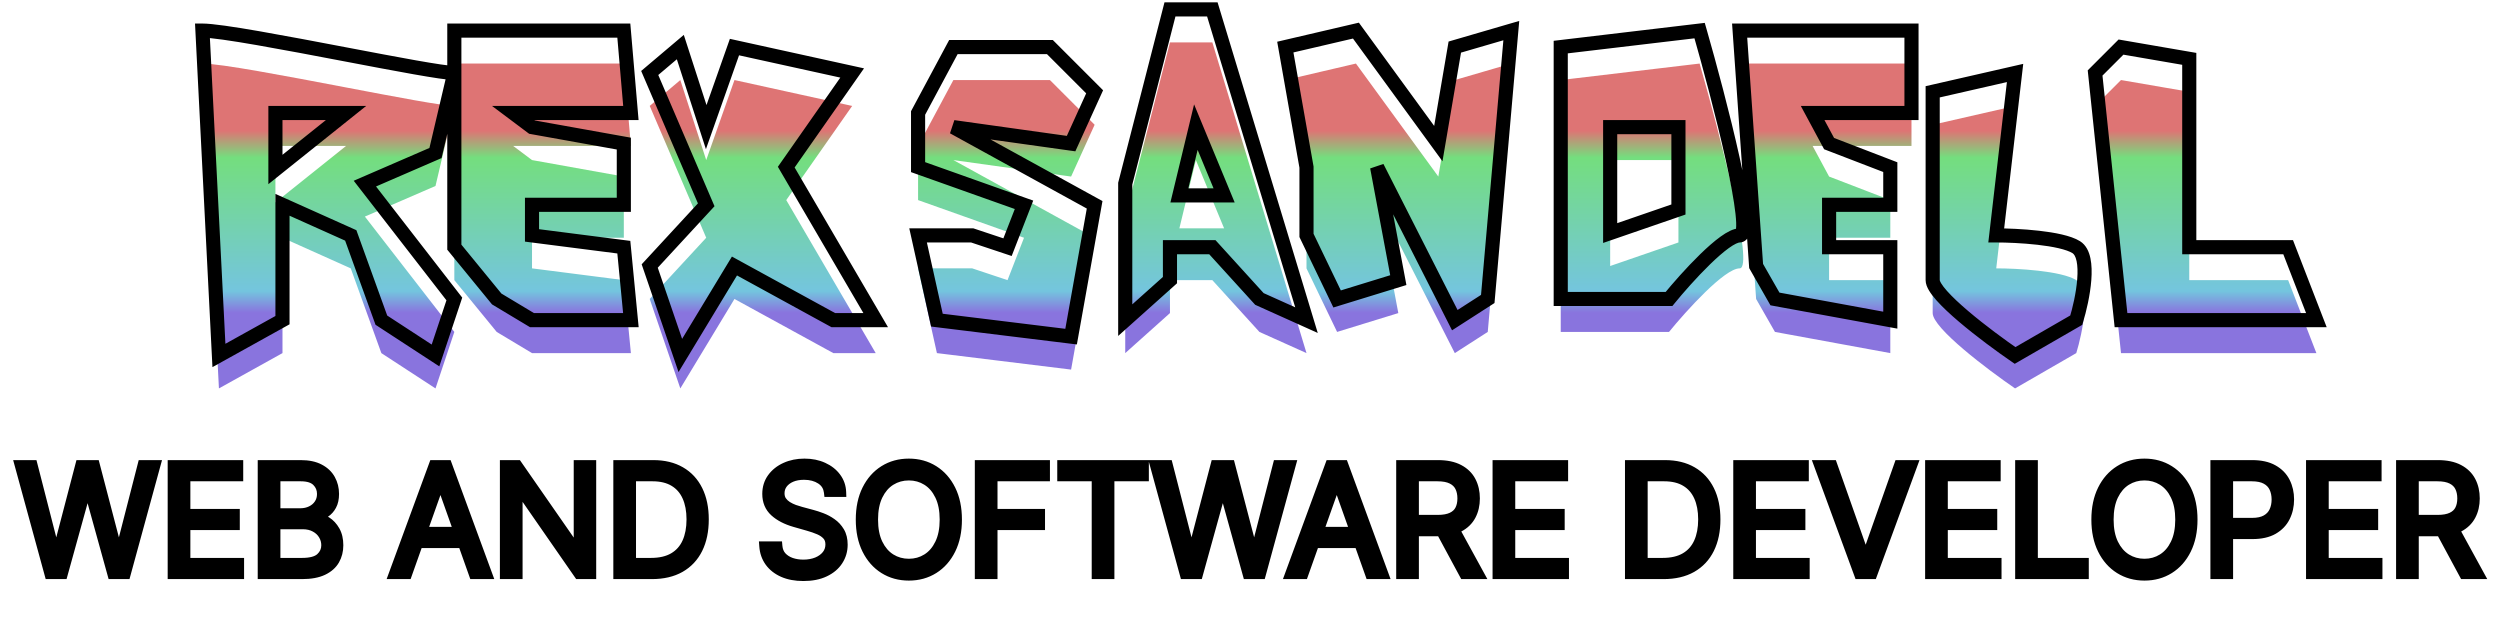 <svg width="531" height="131" viewBox="0 0 531 131" fill="none" xmlns="http://www.w3.org/2000/svg">
<g filter="url(#filter0_i_1_20)">
<path fill-rule="evenodd" clip-rule="evenodd" d="M248.5 59.5L239 68V52.5V39L248.5 2H257.5L277.5 68L267.5 63.5L257.5 52.5H248.5V59.5ZM60 68L46.5 75.5L43 6.5C46.87 6.5 60.645 9.125 73.318 11.539L73.318 11.539L73.318 11.539C84.113 13.596 94.108 15.5 96.5 15.5L92.5 32.5L77.5 39L96.5 63.5L92.5 75.5L81 68L74.5 50L60 43.5V68ZM96.5 15.5V6.5H132.5L134 24H109L113 27L132.5 30.5V43.5H113V50L132.5 52.5L134 68H113L105.5 63.5L96.5 52.5V15.5ZM177 68L156 56.5L144.5 75.5L138 56.5L150 43.5L138 15.5L144.5 10L150 27L156 10L181 15.5L167 35.5L186 68H177ZM195 50H206.5L214 52.5L217.5 43.5L195 35.5V24L202.5 10H223L232.5 19.5L227.5 30.5L202.5 27L232.5 43.5L227.5 71.5L199 68L195 50ZM284 63.5L297 59.5L292.5 35.5L309 68L316 63.5L321 6.5L309 10L305.5 30.5L288 6.5L273 10L277.5 35.5V50L284 63.5ZM354.5 63.5H331.5V30.5V10L361 6.5C365.167 21 372.7 50 369.5 50C366.3 50 358.167 59 354.5 63.5ZM377 63.5L401.5 68V52.5H388.5V43.5H401.5V35.5L388.5 30.5L385 24H406V6.5H369.5L373 56.5L377 63.5ZM410.5 59.5V19.5L428 15.5L424 50C428.333 50 437.8 50.5 441 52.5C444.2 54.5 442.333 63.667 441 68L428 75.5C422.167 71.5 410.5 62.7 410.5 59.5ZM445 15.5L450.5 68H492L486 52.5H465V12.5L450.5 10L445 15.5ZM58.5 36V24H73.5L58.5 36ZM250.5 41.5L254 27L260 41.5H250.5ZM342 27V49.5L356.5 44.5V27H342Z" fill="url(#paint0_linear_1_20)"/>
</g>
<path d="M239 68H237.5V71.355L240 69.118L239 68ZM248.5 59.5L249.5 60.618L250 60.171V59.5H248.5ZM239 39L237.547 38.627L237.5 38.81V39H239ZM248.5 2V0.5H247.336L247.047 1.627L248.5 2ZM257.5 2L258.936 1.565L258.613 0.5H257.5V2ZM277.5 68L276.884 69.368L279.892 70.721L278.936 67.565L277.5 68ZM267.5 63.5L266.39 64.509L266.6 64.74L266.884 64.868L267.5 63.5ZM257.5 52.5L258.61 51.491L258.164 51H257.5V52.5ZM248.5 52.5V51H247V52.5H248.5ZM46.5 75.5L45.002 75.576L45.124 77.98L47.228 76.811L46.5 75.5ZM60 68L60.728 69.311L61.5 68.883V68H60ZM43 6.5V5H41.422L41.502 6.576L43 6.5ZM73.318 11.539L73.037 13.012L73.054 13.016L73.072 13.019L73.318 11.539ZM73.318 11.539L73.655 10.077L73.61 10.067L73.565 10.059L73.318 11.539ZM73.318 11.539L72.981 13.001L73.009 13.007L73.037 13.012L73.318 11.539ZM92.5 32.5L93.096 33.876L93.788 33.577L93.96 32.844L92.5 32.5ZM77.5 39L76.904 37.624L75.13 38.392L76.315 39.919L77.5 39ZM96.5 63.5L97.923 63.974L98.177 63.214L97.685 62.581L96.5 63.5ZM92.5 75.5L91.681 76.756L93.308 77.818L93.923 75.974L92.5 75.5ZM81 68L79.589 68.51L79.76 68.982L80.181 69.256L81 68ZM74.5 50L75.911 49.49L75.695 48.892L75.114 48.631L74.5 50ZM60 43.5L60.614 42.131L58.5 41.184V43.5H60ZM96.5 6.5V5H95V6.5H96.5ZM132.5 6.5L133.995 6.372L133.877 5H132.5V6.5ZM134 24V25.5H135.634L135.495 23.872L134 24ZM109 24V22.5H104.5L108.1 25.2L109 24ZM113 27L112.1 28.2L112.385 28.413L112.735 28.476L113 27ZM132.5 30.5H134V29.245L132.765 29.024L132.5 30.5ZM132.5 43.5V45H134V43.5H132.5ZM113 43.5V42H111.5V43.5H113ZM113 50H111.5V51.32L112.809 51.488L113 50ZM132.5 52.5L133.993 52.355L133.878 51.164L132.691 51.012L132.5 52.5ZM134 68V69.5H135.652L135.493 67.856L134 68ZM113 68L112.228 69.286L112.585 69.5H113V68ZM105.5 63.5L104.339 64.45L104.504 64.652L104.728 64.786L105.5 63.5ZM96.5 52.5H95V53.035L95.339 53.45L96.5 52.5ZM156 56.5L156.72 55.184L155.461 54.494L154.717 55.723L156 56.5ZM177 68L176.28 69.316L176.616 69.5H177V68ZM144.5 75.5L143.081 75.986L144.12 79.024L145.783 76.277L144.5 75.5ZM138 56.5L136.898 55.483L136.291 56.14L136.581 56.986L138 56.5ZM150 43.5L151.102 44.517L151.762 43.803L151.379 42.909L150 43.5ZM138 15.5L137.031 14.355L136.184 15.071L136.621 16.091L138 15.5ZM144.5 10L145.927 9.538L145.239 7.41L143.531 8.855L144.5 10ZM150 27L148.573 27.462L149.938 31.682L151.414 27.499L150 27ZM156 10L156.322 8.535L155.027 8.25L154.586 9.501L156 10ZM181 15.5L182.229 16.36L183.518 14.518L181.322 14.035L181 15.5ZM167 35.5L165.771 34.64L165.22 35.427L165.705 36.257L167 35.5ZM186 68V69.5H188.614L187.295 67.243L186 68ZM206.5 50L206.974 48.577L206.743 48.5H206.5V50ZM195 50V48.5H193.13L193.536 50.325L195 50ZM214 52.5L213.526 53.923L214.88 54.375L215.398 53.044L214 52.5ZM217.5 43.5L218.898 44.044L219.458 42.604L218.003 42.087L217.5 43.5ZM195 35.5H193.5V36.559L194.497 36.913L195 35.5ZM195 24L193.678 23.292L193.5 23.623V24H195ZM202.5 10V8.5H201.602L201.178 9.292L202.5 10ZM223 10L224.061 8.939L223.621 8.5H223V10ZM232.5 19.5L233.866 20.121L234.296 19.174L233.561 18.439L232.5 19.5ZM227.5 30.5L227.292 31.985L228.402 32.141L228.866 31.121L227.5 30.5ZM202.5 27L202.708 25.515L201.777 28.314L202.5 27ZM232.5 43.5L233.977 43.764L234.166 42.704L233.223 42.186L232.5 43.5ZM227.5 71.5L227.317 72.989L228.727 73.162L228.977 71.764L227.5 71.5ZM199 68L197.536 68.325L197.766 69.36L198.817 69.489L199 68ZM297 59.5L297.441 60.934L298.721 60.54L298.474 59.224L297 59.5ZM284 63.5L282.648 64.151L283.208 65.313L284.441 64.934L284 63.5ZM292.5 35.5L293.838 34.821L291.026 35.776L292.5 35.5ZM309 68L307.662 68.679L308.414 70.16L309.811 69.262L309 68ZM316 63.5L316.811 64.762L317.43 64.364L317.494 63.631L316 63.5ZM321 6.5L322.494 6.631L322.686 4.446L320.58 5.06L321 6.5ZM309 10L308.58 8.56L307.679 8.823L307.521 9.748L309 10ZM305.5 30.5L304.288 31.384L306.381 34.254L306.979 30.752L305.5 30.5ZM288 6.5L289.212 5.616L288.627 4.814L287.659 5.039L288 6.5ZM273 10L272.659 8.539L271.276 8.862L271.523 10.261L273 10ZM277.5 35.5H279V35.369L278.977 35.239L277.5 35.5ZM277.5 50H276V50.342L276.148 50.651L277.5 50ZM331.5 63.5H330V65H331.5V63.5ZM354.5 63.5V65H355.213L355.663 64.448L354.5 63.5ZM331.5 10L331.323 8.51L330 8.667V10H331.5ZM361 6.5L362.442 6.086L362.09 4.86L360.823 5.01L361 6.5ZM401.5 68L401.229 69.475L403 69.801V68H401.5ZM377 63.5L375.698 64.244L376.043 64.849L376.729 64.975L377 63.5ZM401.5 52.5H403V51H401.5V52.5ZM388.5 52.5H387V54H388.5V52.5ZM388.5 43.5V42H387V43.5H388.5ZM401.5 43.5V45H403V43.5H401.5ZM401.5 35.5H403V34.47L402.038 34.1L401.5 35.5ZM388.5 30.5L387.179 31.211L387.443 31.701L387.962 31.9L388.5 30.5ZM385 24V22.5H382.489L383.679 24.711L385 24ZM406 24V25.5H407.5V24H406ZM406 6.5H407.5V5H406V6.5ZM369.5 6.5V5H367.891L368.004 6.605L369.5 6.5ZM373 56.5L371.504 56.605L371.528 56.947L371.698 57.244L373 56.5ZM410.5 19.5L410.166 18.038L409 18.304V19.5H410.5ZM428 15.5L429.49 15.673L429.734 13.565L427.666 14.038L428 15.5ZM424 50L422.51 49.827L422.316 51.5H424V50ZM441 68L441.75 69.299L442.26 69.005L442.434 68.441L441 68ZM428 75.5L427.152 76.737L427.931 77.272L428.75 76.799L428 75.5ZM450.5 68L449.008 68.156L449.149 69.5H450.5V68ZM445 15.5L443.939 14.439L443.434 14.945L443.508 15.656L445 15.5ZM492 68V69.5H494.189L493.399 67.459L492 68ZM486 52.5L487.399 51.959L487.028 51H486V52.5ZM465 52.5H463.5V54H465V52.5ZM465 12.5H466.5V11.236L465.255 11.022L465 12.5ZM450.5 10L450.755 8.522L449.989 8.39L449.439 8.939L450.5 10ZM58.5 24V22.5H57V24H58.5ZM58.5 36H57V39.121L59.437 37.171L58.5 36ZM73.5 24L74.437 25.171L77.776 22.5H73.5V24ZM254 27L255.386 26.427L253.623 22.167L252.542 26.648L254 27ZM250.5 41.5L249.042 41.148L248.595 43H250.5V41.5ZM260 41.5V43H262.244L261.386 40.926L260 41.5ZM342 49.5H340.5V51.604L342.489 50.918L342 49.5ZM342 27V25.5H340.5V27H342ZM356.5 44.5L356.989 45.918L358 45.569V44.5H356.5ZM356.5 27H358V25.5H356.5V27ZM240 69.118L249.5 60.618L247.5 58.382L238 66.882L240 69.118ZM237.5 52.5V68H240.5V52.5H237.5ZM237.5 39V52.5H240.5V39H237.5ZM247.047 1.627L237.547 38.627L240.453 39.373L249.953 2.373L247.047 1.627ZM257.5 0.5H248.5V3.5H257.5V0.5ZM278.936 67.565L258.936 1.565L256.064 2.435L276.064 68.435L278.936 67.565ZM266.884 64.868L276.884 69.368L278.116 66.632L268.116 62.132L266.884 64.868ZM256.39 53.509L266.39 64.509L268.61 62.491L258.61 51.491L256.39 53.509ZM248.5 54H257.5V51H248.5V54ZM250 59.5V52.5H247V59.5H250ZM47.228 76.811L60.728 69.311L59.272 66.689L45.772 74.189L47.228 76.811ZM41.502 6.576L45.002 75.576L47.998 75.424L44.498 6.424L41.502 6.576ZM73.599 10.066C67.266 8.859 60.641 7.597 55.115 6.636C49.654 5.687 45.094 5 43 5V8C44.776 8 49.039 8.625 54.601 9.592C60.098 10.547 66.698 11.805 73.037 13.012L73.599 10.066ZM73.565 10.059L73.565 10.059L73.072 13.019L73.072 13.019L73.565 10.059ZM73.656 10.077L73.655 10.077L72.981 13.001L72.981 13.001L73.656 10.077ZM96.5 14C96.027 14 95.058 13.899 93.604 13.686C92.183 13.479 90.389 13.179 88.321 12.814C84.186 12.083 79 11.095 73.599 10.066L73.037 13.012C78.431 14.04 83.64 15.033 87.799 15.768C89.878 16.135 91.706 16.441 93.17 16.655C94.6 16.863 95.777 17 96.5 17V14ZM93.96 32.844L97.96 15.844L95.04 15.156L91.04 32.156L93.96 32.844ZM78.096 40.376L93.096 33.876L91.904 31.124L76.904 37.624L78.096 40.376ZM97.685 62.581L78.685 38.081L76.315 39.919L95.315 64.419L97.685 62.581ZM93.923 75.974L97.923 63.974L95.077 63.026L91.077 75.026L93.923 75.974ZM80.181 69.256L91.681 76.756L93.319 74.244L81.819 66.744L80.181 69.256ZM73.089 50.51L79.589 68.51L82.411 67.49L75.911 49.49L73.089 50.51ZM59.386 44.869L73.886 51.369L75.114 48.631L60.614 42.131L59.386 44.869ZM61.5 68V43.5H58.5V68H61.5ZM95 6.5V15.5H98V6.5H95ZM132.5 5H96.5V8H132.5V5ZM135.495 23.872L133.995 6.372L131.005 6.628L132.505 24.128L135.495 23.872ZM109 25.5H134V22.5H109V25.5ZM113.9 25.8L109.9 22.8L108.1 25.2L112.1 28.2L113.9 25.8ZM132.765 29.024L113.265 25.524L112.735 28.476L132.235 31.976L132.765 29.024ZM134 43.5V30.5H131V43.5H134ZM113 45H132.5V42H113V45ZM114.5 50V43.5H111.5V50H114.5ZM132.691 51.012L113.191 48.512L112.809 51.488L132.309 53.988L132.691 51.012ZM135.493 67.856L133.993 52.355L131.007 52.645L132.507 68.144L135.493 67.856ZM113 69.5H134V66.5H113V69.5ZM104.728 64.786L112.228 69.286L113.772 66.714L106.272 62.214L104.728 64.786ZM95.339 53.45L104.339 64.45L106.661 62.55L97.661 51.55L95.339 53.45ZM95 15.5V52.5H98V15.5H95ZM155.28 57.816L176.28 69.316L177.72 66.684L156.72 55.184L155.28 57.816ZM145.783 76.277L157.283 57.277L154.717 55.723L143.217 74.723L145.783 76.277ZM136.581 56.986L143.081 75.986L145.919 75.014L139.419 56.014L136.581 56.986ZM148.898 42.483L136.898 55.483L139.102 57.517L151.102 44.517L148.898 42.483ZM136.621 16.091L148.621 44.091L151.379 42.909L139.379 14.909L136.621 16.091ZM143.531 8.855L137.031 14.355L138.969 16.645L145.469 11.145L143.531 8.855ZM151.427 26.538L145.927 9.538L143.073 10.462L148.573 27.462L151.427 26.538ZM154.586 9.501L148.586 26.501L151.414 27.499L157.414 10.499L154.586 9.501ZM181.322 14.035L156.322 8.535L155.678 11.465L180.678 16.965L181.322 14.035ZM168.229 36.36L182.229 16.36L179.771 14.64L165.771 34.64L168.229 36.36ZM187.295 67.243L168.295 34.743L165.705 36.257L184.705 68.757L187.295 67.243ZM177 69.5H186V66.5H177V69.5ZM206.5 48.5H195V51.5H206.5V48.5ZM214.474 51.077L206.974 48.577L206.026 51.423L213.526 53.923L214.474 51.077ZM216.102 42.956L212.602 51.956L215.398 53.044L218.898 44.044L216.102 42.956ZM194.497 36.913L216.997 44.913L218.003 42.087L195.503 34.087L194.497 36.913ZM193.5 24V35.5H196.5V24H193.5ZM201.178 9.292L193.678 23.292L196.322 24.708L203.822 10.708L201.178 9.292ZM223 8.5H202.5V11.5H223V8.5ZM233.561 18.439L224.061 8.939L221.939 11.061L231.439 20.561L233.561 18.439ZM228.866 31.121L233.866 20.121L231.134 18.879L226.134 29.879L228.866 31.121ZM202.292 28.485L227.292 31.985L227.708 29.015L202.708 25.515L202.292 28.485ZM233.223 42.186L203.223 25.686L201.777 28.314L231.777 44.814L233.223 42.186ZM228.977 71.764L233.977 43.764L231.023 43.236L226.023 71.236L228.977 71.764ZM198.817 69.489L227.317 72.989L227.683 70.011L199.183 66.511L198.817 69.489ZM193.536 50.325L197.536 68.325L200.464 67.675L196.464 49.675L193.536 50.325ZM296.559 58.066L283.559 62.066L284.441 64.934L297.441 60.934L296.559 58.066ZM291.026 35.776L295.526 59.776L298.474 59.224L293.974 35.224L291.026 35.776ZM310.338 67.321L293.838 34.821L291.162 36.179L307.662 68.679L310.338 67.321ZM315.189 62.238L308.189 66.738L309.811 69.262L316.811 64.762L315.189 62.238ZM319.506 6.369L314.506 63.369L317.494 63.631L322.494 6.631L319.506 6.369ZM309.42 11.44L321.42 7.94L320.58 5.06L308.58 8.56L309.42 11.44ZM306.979 30.752L310.479 10.252L307.521 9.748L304.021 30.248L306.979 30.752ZM286.788 7.384L304.288 31.384L306.712 29.616L289.212 5.616L286.788 7.384ZM273.341 11.461L288.341 7.961L287.659 5.039L272.659 8.539L273.341 11.461ZM278.977 35.239L274.477 9.739L271.523 10.261L276.023 35.761L278.977 35.239ZM279 50V35.5H276V50H279ZM285.352 62.849L278.852 49.349L276.148 50.651L282.648 64.151L285.352 62.849ZM331.5 65H354.5V62H331.5V65ZM330 30.5V63.5H333V30.5H330ZM330 10V30.5H333V10H330ZM360.823 5.01L331.323 8.51L331.677 11.49L361.177 7.99L360.823 5.01ZM369.5 51.5C370.409 51.5 370.996 50.928 371.29 50.398C371.552 49.924 371.661 49.373 371.715 48.893C371.826 47.901 371.762 46.576 371.599 45.08C371.268 42.05 370.482 37.907 369.477 33.364C367.464 24.259 364.53 13.351 362.442 6.086L359.558 6.914C361.637 14.149 364.553 24.991 366.548 34.011C367.547 38.531 368.305 42.544 368.617 45.405C368.775 46.854 368.807 47.908 368.734 48.558C368.696 48.899 368.643 48.986 368.665 48.944C368.72 48.846 368.991 48.5 369.5 48.5V51.5ZM355.663 64.448C357.472 62.227 360.382 58.898 363.221 56.138C364.643 54.755 366.014 53.546 367.198 52.694C367.791 52.268 368.305 51.953 368.731 51.75C369.179 51.537 369.421 51.5 369.5 51.5V48.5C368.779 48.5 368.067 48.744 367.443 49.041C366.798 49.348 366.123 49.772 365.446 50.259C364.09 51.235 362.599 52.558 361.129 53.987C358.184 56.852 355.195 60.273 353.337 62.553L355.663 64.448ZM401.771 66.525L377.271 62.025L376.729 64.975L401.229 69.475L401.771 66.525ZM400 52.5V68H403V52.5H400ZM388.5 54H401.5V51H388.5V54ZM387 43.5V52.5H390V43.5H387ZM401.5 42H388.5V45H401.5V42ZM400 35.5V43.5H403V35.5H400ZM387.962 31.9L400.962 36.9L402.038 34.1L389.038 29.1L387.962 31.9ZM383.679 24.711L387.179 31.211L389.821 29.789L386.321 23.289L383.679 24.711ZM406 22.5H385V25.5H406V22.5ZM404.5 6.5V24H407.5V6.5H404.5ZM369.5 8H406V5H369.5V8ZM374.496 56.395L370.996 6.395L368.004 6.605L371.504 56.605L374.496 56.395ZM378.302 62.756L374.302 55.756L371.698 57.244L375.698 64.244L378.302 62.756ZM409 19.5V59.5H412V19.5H409ZM427.666 14.038L410.166 18.038L410.834 20.962L428.334 16.962L427.666 14.038ZM425.49 50.173L429.49 15.673L426.51 15.327L422.51 49.827L425.49 50.173ZM441.795 51.228C440.781 50.594 439.395 50.144 437.944 49.805C436.462 49.459 434.782 49.201 433.094 49.01C429.718 48.627 426.211 48.5 424 48.5V51.5C426.123 51.5 429.515 51.623 432.756 51.99C434.377 52.174 435.933 52.416 437.262 52.726C438.622 53.044 439.619 53.406 440.205 53.772L441.795 51.228ZM442.434 68.441C443.121 66.206 443.951 62.717 444.196 59.488C444.317 57.879 444.301 56.252 444.005 54.847C443.716 53.474 443.102 52.045 441.795 51.228L440.205 53.772C440.498 53.955 440.85 54.422 441.07 55.465C441.283 56.477 441.316 57.787 441.204 59.262C440.982 62.2 440.212 65.461 439.566 67.559L442.434 68.441ZM428.75 76.799L441.75 69.299L440.25 66.701L427.25 74.201L428.75 76.799ZM409 59.5C409 60.308 409.348 61.079 409.724 61.71C410.121 62.376 410.666 63.076 411.291 63.782C412.544 65.197 414.246 66.774 416.091 68.343C419.788 71.487 424.208 74.719 427.152 76.737L428.848 74.263C425.959 72.281 421.628 69.113 418.034 66.057C416.233 64.526 414.653 63.053 413.537 61.793C412.977 61.161 412.565 60.618 412.301 60.175C412.016 59.696 412 59.492 412 59.5H409ZM451.992 67.844L446.492 15.344L443.508 15.656L449.008 68.156L451.992 67.844ZM492 66.5H450.5V69.5H492V66.5ZM484.601 53.041L490.601 68.541L493.399 67.459L487.399 51.959L484.601 53.041ZM465 54H486V51H465V54ZM463.5 12.5V52.5H466.5V12.5H463.5ZM450.245 11.478L464.745 13.978L465.255 11.022L450.755 8.522L450.245 11.478ZM446.061 16.561L451.561 11.061L449.439 8.939L443.939 14.439L446.061 16.561ZM57 24V36H60V24H57ZM73.5 22.5H58.5V25.5H73.5V22.5ZM59.437 37.171L74.437 25.171L72.563 22.829L57.563 34.829L59.437 37.171ZM252.542 26.648L249.042 41.148L251.958 41.852L255.458 27.352L252.542 26.648ZM261.386 40.926L255.386 26.427L252.614 27.573L258.614 42.074L261.386 40.926ZM250.5 43H260V40H250.5V43ZM343.5 49.5V27H340.5V49.5H343.5ZM356.011 43.082L341.511 48.082L342.489 50.918L356.989 45.918L356.011 43.082ZM355 27V44.5H358V27H355ZM342 28.5H356.5V25.5H342V28.5Z" fill="black"/>
<path d="M10.467 122L4.104 98.727H6.967L11.831 117.682H12.058L17.013 98.727H20.195L25.149 117.682H25.376L30.24 98.727H33.104L26.74 122H23.831L18.695 103.455H18.513L13.376 122H10.467ZM36.615 122V98.727H50.66V101.227H39.433V109.091H49.933V111.591H39.433V119.5H50.842V122H36.615ZM55.74 122V98.727H63.876C65.498 98.727 66.835 99.008 67.888 99.568C68.941 100.121 69.725 100.867 70.24 101.807C70.755 102.739 71.013 103.773 71.013 104.909C71.013 105.909 70.835 106.735 70.479 107.386C70.13 108.038 69.668 108.553 69.092 108.932C68.524 109.311 67.907 109.591 67.24 109.773V110C67.952 110.045 68.668 110.295 69.388 110.75C70.108 111.205 70.71 111.856 71.195 112.705C71.68 113.553 71.922 114.591 71.922 115.818C71.922 116.985 71.657 118.034 71.126 118.966C70.596 119.898 69.759 120.636 68.615 121.182C67.471 121.727 65.983 122 64.149 122H55.74ZM58.558 119.5H64.149C65.99 119.5 67.297 119.144 68.07 118.432C68.85 117.712 69.24 116.841 69.24 115.818C69.24 115.03 69.039 114.303 68.638 113.636C68.236 112.962 67.664 112.424 66.922 112.023C66.18 111.614 65.301 111.409 64.285 111.409H58.558V119.5ZM58.558 108.955H63.785C64.634 108.955 65.399 108.788 66.081 108.455C66.77 108.121 67.316 107.652 67.717 107.045C68.126 106.439 68.331 105.727 68.331 104.909C68.331 103.886 67.975 103.019 67.263 102.307C66.551 101.587 65.422 101.227 63.876 101.227H58.558V108.955ZM86.507 122H83.553L92.098 98.727H95.007L103.553 122H100.598L93.644 102.409H93.462L86.507 122ZM87.598 112.909H99.507V115.409H87.598V112.909ZM125.632 98.727V122H122.905L110.223 103.727H109.996V122H107.178V98.727H109.905L122.632 117.045H122.859V98.727H125.632ZM138.453 122H131.271V98.727H138.771C141.029 98.727 142.961 99.193 144.567 100.125C146.173 101.049 147.404 102.379 148.26 104.114C149.116 105.841 149.544 107.909 149.544 110.318C149.544 112.742 149.112 114.83 148.249 116.58C147.385 118.322 146.127 119.663 144.476 120.602C142.824 121.534 140.817 122 138.453 122ZM134.089 119.5H138.271C140.196 119.5 141.79 119.129 143.055 118.386C144.321 117.644 145.264 116.587 145.885 115.216C146.506 113.845 146.817 112.212 146.817 110.318C146.817 108.439 146.51 106.822 145.896 105.466C145.283 104.102 144.366 103.057 143.146 102.33C141.927 101.595 140.408 101.227 138.589 101.227H134.089V119.5ZM175.999 104.545C175.862 103.394 175.309 102.5 174.339 101.864C173.37 101.227 172.18 100.909 170.771 100.909C169.741 100.909 168.839 101.076 168.067 101.409C167.302 101.742 166.703 102.201 166.271 102.784C165.847 103.367 165.635 104.03 165.635 104.773C165.635 105.394 165.783 105.928 166.078 106.375C166.381 106.814 166.768 107.182 167.237 107.477C167.707 107.765 168.199 108.004 168.714 108.193C169.23 108.375 169.703 108.523 170.135 108.636L172.499 109.273C173.105 109.432 173.779 109.652 174.521 109.932C175.271 110.212 175.987 110.595 176.669 111.08C177.358 111.557 177.927 112.17 178.374 112.92C178.821 113.67 179.044 114.591 179.044 115.682C179.044 116.939 178.714 118.076 178.055 119.091C177.404 120.106 176.449 120.913 175.192 121.511C173.942 122.11 172.423 122.409 170.635 122.409C168.968 122.409 167.525 122.14 166.305 121.602C165.093 121.064 164.139 120.314 163.442 119.352C162.752 118.39 162.362 117.273 162.271 116H165.18C165.256 116.879 165.552 117.606 166.067 118.182C166.589 118.75 167.249 119.174 168.044 119.455C168.847 119.727 169.711 119.864 170.635 119.864C171.711 119.864 172.677 119.689 173.533 119.341C174.389 118.985 175.067 118.492 175.567 117.864C176.067 117.227 176.317 116.485 176.317 115.636C176.317 114.864 176.101 114.235 175.669 113.75C175.237 113.265 174.669 112.871 173.964 112.568C173.26 112.265 172.499 112 171.68 111.773L168.817 110.955C166.999 110.432 165.559 109.686 164.499 108.716C163.438 107.746 162.908 106.477 162.908 104.909C162.908 103.606 163.26 102.47 163.964 101.5C164.677 100.523 165.631 99.765 166.828 99.227C168.033 98.682 169.377 98.409 170.862 98.409C172.362 98.409 173.696 98.678 174.862 99.216C176.029 99.746 176.953 100.473 177.635 101.398C178.324 102.322 178.688 103.371 178.726 104.545H175.999ZM203.314 110.364C203.314 112.818 202.871 114.939 201.984 116.727C201.098 118.515 199.882 119.894 198.337 120.864C196.791 121.833 195.026 122.318 193.041 122.318C191.056 122.318 189.291 121.833 187.746 120.864C186.2 119.894 184.984 118.515 184.098 116.727C183.212 114.939 182.768 112.818 182.768 110.364C182.768 107.909 183.212 105.788 184.098 104C184.984 102.212 186.2 100.833 187.746 99.864C189.291 98.894 191.056 98.409 193.041 98.409C195.026 98.409 196.791 98.894 198.337 99.864C199.882 100.833 201.098 102.212 201.984 104C202.871 105.788 203.314 107.909 203.314 110.364ZM200.587 110.364C200.587 108.348 200.25 106.648 199.575 105.261C198.909 103.875 198.003 102.826 196.859 102.114C195.723 101.402 194.45 101.045 193.041 101.045C191.632 101.045 190.356 101.402 189.212 102.114C188.075 102.826 187.17 103.875 186.496 105.261C185.829 106.648 185.496 108.348 185.496 110.364C185.496 112.379 185.829 114.08 186.496 115.466C187.17 116.852 188.075 117.902 189.212 118.614C190.356 119.326 191.632 119.682 193.041 119.682C194.45 119.682 195.723 119.326 196.859 118.614C198.003 117.902 198.909 116.852 199.575 115.466C200.25 114.08 200.587 112.379 200.587 110.364ZM208.053 122V98.727H222.007V101.227H210.871V109.091H220.962V111.591H210.871V122H208.053ZM225.561 101.227V98.727H243.016V101.227H235.697V122H232.879V101.227H225.561ZM251.592 122L245.229 98.727H248.092L252.956 117.682H253.183L258.138 98.727H261.32L266.274 117.682H266.501L271.365 98.727H274.229L267.865 122H264.956L259.82 103.455H259.638L254.501 122H251.592ZM276.882 122H273.928L282.473 98.727H285.382L293.928 122H290.973L284.018 102.409H283.837L276.882 122ZM277.973 112.909H289.882V115.409H277.973V112.909ZM297.553 122V98.727H305.416C307.234 98.727 308.727 99.038 309.893 99.659C311.06 100.273 311.924 101.117 312.484 102.193C313.045 103.269 313.325 104.492 313.325 105.864C313.325 107.235 313.045 108.451 312.484 109.511C311.924 110.572 311.064 111.405 309.905 112.011C308.746 112.61 307.265 112.909 305.462 112.909H299.098V110.364H305.371C306.613 110.364 307.613 110.182 308.371 109.818C309.136 109.455 309.689 108.939 310.03 108.273C310.378 107.598 310.553 106.795 310.553 105.864C310.553 104.932 310.378 104.117 310.03 103.42C309.681 102.723 309.125 102.186 308.359 101.807C307.594 101.42 306.583 101.227 305.325 101.227H300.371V122H297.553ZM308.507 111.545L314.234 122H310.962L305.325 111.545H308.507ZM318.021 122V98.727H332.067V101.227H320.839V109.091H331.339V111.591H320.839V119.5H332.249V122H318.021ZM353.328 122H346.146V98.727H353.646C355.904 98.727 357.836 99.193 359.442 100.125C361.048 101.049 362.279 102.379 363.135 104.114C363.991 105.841 364.419 107.909 364.419 110.318C364.419 112.742 363.987 114.83 363.124 116.58C362.26 118.322 361.002 119.663 359.351 120.602C357.699 121.534 355.692 122 353.328 122ZM348.964 119.5H353.146C355.071 119.5 356.665 119.129 357.93 118.386C359.196 117.644 360.139 116.587 360.76 115.216C361.381 113.845 361.692 112.212 361.692 110.318C361.692 108.439 361.385 106.822 360.771 105.466C360.158 104.102 359.241 103.057 358.021 102.33C356.802 101.595 355.283 101.227 353.464 101.227H348.964V119.5ZM369.146 122V98.727H383.192V101.227H371.964V109.091H382.464V111.591H371.964V119.5H383.374V122H369.146ZM389.226 98.727L396.135 118.318H396.408L403.317 98.727H406.271L397.726 122H394.817L386.271 98.727H389.226ZM409.896 122V98.727H423.942V101.227H412.714V109.091H423.214V111.591H412.714V119.5H424.124V122H409.896ZM429.021 122V98.727H431.839V119.5H442.658V122H429.021ZM465.751 110.364C465.751 112.818 465.308 114.939 464.422 116.727C463.536 118.515 462.32 119.894 460.774 120.864C459.229 121.833 457.464 122.318 455.479 122.318C453.494 122.318 451.729 121.833 450.183 120.864C448.638 119.894 447.422 118.515 446.536 116.727C445.649 114.939 445.206 112.818 445.206 110.364C445.206 107.909 445.649 105.788 446.536 104C447.422 102.212 448.638 100.833 450.183 99.864C451.729 98.894 453.494 98.409 455.479 98.409C457.464 98.409 459.229 98.894 460.774 99.864C462.32 100.833 463.536 102.212 464.422 104C465.308 105.788 465.751 107.909 465.751 110.364ZM463.024 110.364C463.024 108.348 462.687 106.648 462.013 105.261C461.346 103.875 460.441 102.826 459.297 102.114C458.161 101.402 456.888 101.045 455.479 101.045C454.07 101.045 452.793 101.402 451.649 102.114C450.513 102.826 449.607 103.875 448.933 105.261C448.267 106.648 447.933 108.348 447.933 110.364C447.933 112.379 448.267 114.08 448.933 115.466C449.607 116.852 450.513 117.902 451.649 118.614C452.793 119.326 454.07 119.682 455.479 119.682C456.888 119.682 458.161 119.326 459.297 118.614C460.441 117.902 461.346 116.852 462.013 115.466C462.687 114.08 463.024 112.379 463.024 110.364ZM470.49 122V98.727H478.354C480.179 98.727 481.672 99.057 482.831 99.716C483.998 100.367 484.861 101.25 485.422 102.364C485.982 103.477 486.263 104.72 486.263 106.091C486.263 107.462 485.982 108.708 485.422 109.83C484.869 110.951 484.013 111.845 482.854 112.511C481.695 113.17 480.21 113.5 478.399 113.5H472.763V111H478.308C479.558 111 480.562 110.784 481.32 110.352C482.077 109.92 482.626 109.337 482.967 108.602C483.316 107.86 483.49 107.023 483.49 106.091C483.49 105.159 483.316 104.326 482.967 103.591C482.626 102.856 482.073 102.28 481.308 101.864C480.543 101.439 479.528 101.227 478.263 101.227H473.308V122H470.49ZM490.803 122V98.727H504.848V101.227H493.621V109.091H504.121V111.591H493.621V119.5H505.03V122H490.803ZM509.928 122V98.727H517.791C519.609 98.727 521.102 99.038 522.268 99.659C523.435 100.273 524.299 101.117 524.859 102.193C525.42 103.269 525.7 104.492 525.7 105.864C525.7 107.235 525.42 108.451 524.859 109.511C524.299 110.572 523.439 111.405 522.28 112.011C521.121 112.61 519.64 112.909 517.837 112.909H511.473V110.364H517.746C518.988 110.364 519.988 110.182 520.746 109.818C521.511 109.455 522.064 108.939 522.405 108.273C522.753 107.598 522.928 106.795 522.928 105.864C522.928 104.932 522.753 104.117 522.405 103.42C522.056 102.723 521.5 102.186 520.734 101.807C519.969 101.42 518.958 101.227 517.7 101.227H512.746V122H509.928ZM520.882 111.545L526.609 122H523.337L517.7 111.545H520.882Z" fill="black"/>
<path d="M10.467 122L9.503 122.264L9.704 123H10.467V122ZM4.104 98.727V97.727H2.794L3.139 98.991L4.104 98.727ZM6.967 98.727L7.936 98.479L7.743 97.727H6.967V98.727ZM11.831 117.682L10.862 117.93L11.055 118.682H11.831V117.682ZM12.058 117.682V118.682H12.83L13.026 117.935L12.058 117.682ZM17.013 98.727V97.727H16.241L16.045 98.474L17.013 98.727ZM20.195 98.727L21.162 98.474L20.967 97.727H20.195V98.727ZM25.149 117.682L24.182 117.935L24.377 118.682H25.149V117.682ZM25.376 117.682V118.682H26.152L26.345 117.93L25.376 117.682ZM30.24 98.727V97.727H29.464L29.271 98.479L30.24 98.727ZM33.104 98.727L34.068 98.991L34.414 97.727H33.104V98.727ZM26.74 122V123H27.503L27.705 122.264L26.74 122ZM23.831 122L22.867 122.267L23.07 123H23.831V122ZM18.695 103.455L19.658 103.188L19.455 102.455H18.695V103.455ZM18.513 103.455V102.455H17.752L17.549 103.188L18.513 103.455ZM13.376 122V123H14.137L14.34 122.267L13.376 122ZM11.432 121.736L5.068 98.463L3.139 98.991L9.503 122.264L11.432 121.736ZM4.104 99.727H6.967V97.727H4.104V99.727ZM5.999 98.976L10.862 117.93L12.8 117.433L7.936 98.479L5.999 98.976ZM11.831 118.682H12.058V116.682H11.831V118.682ZM13.026 117.935L17.98 98.98L16.045 98.474L11.091 117.429L13.026 117.935ZM17.013 99.727H20.195V97.727H17.013V99.727ZM19.227 98.98L24.182 117.935L26.117 117.429L21.162 98.474L19.227 98.98ZM25.149 118.682H25.376V116.682H25.149V118.682ZM26.345 117.93L31.209 98.976L29.271 98.479L24.408 117.433L26.345 117.93ZM30.24 99.727H33.104V97.727H30.24V99.727ZM32.139 98.463L25.776 121.736L27.705 122.264L34.068 98.991L32.139 98.463ZM26.74 121H23.831V123H26.74V121ZM24.795 121.733L19.658 103.188L17.731 103.721L22.867 122.267L24.795 121.733ZM18.695 102.455H18.513V104.455H18.695V102.455ZM17.549 103.188L12.413 121.733L14.34 122.267L19.477 103.721L17.549 103.188ZM13.376 121H10.467V123H13.376V121ZM36.615 122H35.615V123H36.615V122ZM36.615 98.727V97.727H35.615V98.727H36.615ZM50.66 98.727H51.66V97.727H50.66V98.727ZM50.66 101.227V102.227H51.66V101.227H50.66ZM39.433 101.227V100.227H38.433V101.227H39.433ZM39.433 109.091H38.433V110.091H39.433V109.091ZM49.933 109.091H50.933V108.091H49.933V109.091ZM49.933 111.591V112.591H50.933V111.591H49.933ZM39.433 111.591V110.591H38.433V111.591H39.433ZM39.433 119.5H38.433V120.5H39.433V119.5ZM50.842 119.5H51.842V118.5H50.842V119.5ZM50.842 122V123H51.842V122H50.842ZM37.615 122V98.727H35.615V122H37.615ZM36.615 99.727H50.66V97.727H36.615V99.727ZM49.66 98.727V101.227H51.66V98.727H49.66ZM50.66 100.227H39.433V102.227H50.66V100.227ZM38.433 101.227V109.091H40.433V101.227H38.433ZM39.433 110.091H49.933V108.091H39.433V110.091ZM48.933 109.091V111.591H50.933V109.091H48.933ZM49.933 110.591H39.433V112.591H49.933V110.591ZM38.433 111.591V119.5H40.433V111.591H38.433ZM39.433 120.5H50.842V118.5H39.433V120.5ZM49.842 119.5V122H51.842V119.5H49.842ZM50.842 121H36.615V123H50.842V121ZM55.74 122H54.74V123H55.74V122ZM55.74 98.727V97.727H54.74V98.727H55.74ZM67.888 99.568L67.418 100.451L67.423 100.454L67.888 99.568ZM70.24 101.807L69.363 102.288L69.365 102.291L70.24 101.807ZM70.479 107.386L69.601 106.907L69.597 106.915L70.479 107.386ZM69.092 108.932L68.543 108.096L68.538 108.1L69.092 108.932ZM67.24 109.773L66.977 108.808L66.24 109.009V109.773H67.24ZM67.24 110H66.24V110.938L67.176 110.998L67.24 110ZM69.388 110.75L68.854 111.595L68.854 111.595L69.388 110.75ZM71.126 118.966L71.996 119.461L71.996 119.461L71.126 118.966ZM68.615 121.182L68.185 120.279L68.185 120.279L68.615 121.182ZM58.558 119.5H57.558V120.5H58.558V119.5ZM68.07 118.432L68.747 119.167L68.748 119.167L68.07 118.432ZM68.638 113.636L67.779 114.148L67.781 114.152L68.638 113.636ZM66.922 112.023L66.439 112.899L66.446 112.902L66.922 112.023ZM58.558 111.409V110.409H57.558V111.409H58.558ZM58.558 108.955H57.558V109.955H58.558V108.955ZM66.081 108.455L65.646 107.554L65.642 107.556L66.081 108.455ZM67.717 107.045L66.888 106.486L66.884 106.493L67.717 107.045ZM67.263 102.307L66.552 103.01L66.556 103.014L67.263 102.307ZM58.558 101.227V100.227H57.558V101.227H58.558ZM56.74 122V98.727H54.74V122H56.74ZM55.74 99.727H63.876V97.727H55.74V99.727ZM63.876 99.727C65.39 99.727 66.552 99.99 67.418 100.451L68.358 98.686C67.118 98.025 65.605 97.727 63.876 97.727V99.727ZM67.423 100.454C68.322 100.926 68.953 101.539 69.363 102.288L71.117 101.326C70.497 100.195 69.56 99.317 68.353 98.683L67.423 100.454ZM69.365 102.291C69.793 103.064 70.013 103.93 70.013 104.909H72.013C72.013 103.615 71.718 102.413 71.115 101.323L69.365 102.291ZM70.013 104.909C70.013 105.797 69.854 106.445 69.601 106.907L71.356 107.866C71.816 107.025 72.013 106.021 72.013 104.909H70.013ZM69.597 106.915C69.321 107.43 68.969 107.816 68.543 108.096L69.642 109.767C70.367 109.29 70.939 108.646 71.361 107.858L69.597 106.915ZM68.538 108.1C68.06 108.418 67.541 108.654 66.977 108.808L67.503 110.737C68.272 110.528 68.988 110.203 69.647 109.764L68.538 108.1ZM66.24 109.773V110H68.24V109.773H66.24ZM67.176 110.998C67.692 111.031 68.248 111.213 68.854 111.595L69.922 109.905C69.088 109.378 68.212 109.06 67.304 109.002L67.176 110.998ZM68.854 111.595C69.416 111.951 69.911 112.473 70.326 113.201L72.063 112.208C71.509 111.239 70.799 110.459 69.922 109.905L68.854 111.595ZM70.326 113.201C70.705 113.864 70.922 114.721 70.922 115.818H72.922C72.922 114.461 72.653 113.242 72.063 112.208L70.326 113.201ZM70.922 115.818C70.922 116.827 70.694 117.703 70.257 118.471L71.996 119.461C72.619 118.365 72.922 117.143 72.922 115.818H70.922ZM70.257 118.471C69.846 119.195 69.178 119.805 68.185 120.279L69.046 122.084C70.34 121.467 71.347 120.6 71.996 119.461L70.257 118.471ZM68.185 120.279C67.221 120.738 65.895 121 64.149 121V123C66.07 123 67.721 122.716 69.046 122.084L68.185 120.279ZM64.149 121H55.74V123H64.149V121ZM58.558 120.5H64.149V118.5H58.558V120.5ZM64.149 120.5C66.069 120.5 67.693 120.138 68.747 119.167L67.392 117.696C66.9 118.15 65.912 118.5 64.149 118.5V120.5ZM68.748 119.167C69.724 118.266 70.24 117.132 70.24 115.818H68.24C68.24 116.55 67.975 117.158 67.392 117.697L68.748 119.167ZM70.24 115.818C70.24 114.851 69.991 113.945 69.494 113.12L67.781 114.152C68.088 114.661 68.24 115.21 68.24 115.818H70.24ZM69.497 113.125C68.996 112.284 68.286 111.624 67.398 111.143L66.446 112.902C67.042 113.225 67.476 113.64 67.779 114.148L69.497 113.125ZM67.404 111.147C66.488 110.642 65.436 110.409 64.285 110.409V112.409C65.165 112.409 65.871 112.586 66.439 112.899L67.404 111.147ZM64.285 110.409H58.558V112.409H64.285V110.409ZM57.558 111.409V119.5H59.558V111.409H57.558ZM58.558 109.955H63.785V107.955H58.558V109.955ZM63.785 109.955C64.768 109.955 65.686 109.761 66.52 109.353L65.642 107.556C65.112 107.815 64.5 107.955 63.785 107.955V109.955ZM66.516 109.355C67.358 108.948 68.045 108.362 68.551 107.598L66.884 106.493C66.587 106.941 66.182 107.295 65.646 107.554L66.516 109.355ZM68.546 107.605C69.08 106.814 69.331 105.902 69.331 104.909H67.331C67.331 105.553 67.173 106.064 66.888 106.486L68.546 107.605ZM69.331 104.909C69.331 103.626 68.873 102.503 67.97 101.6L66.556 103.014C67.077 103.535 67.331 104.147 67.331 104.909H69.331ZM67.974 101.603C66.995 100.614 65.551 100.227 63.876 100.227V102.227C65.293 102.227 66.106 102.56 66.552 103.01L67.974 101.603ZM63.876 100.227H58.558V102.227H63.876V100.227ZM57.558 101.227V108.955H59.558V101.227H57.558ZM86.507 122V123H87.213L87.45 122.335L86.507 122ZM83.553 122L82.614 121.655L82.12 123H83.553V122ZM92.098 98.727V97.727H91.4L91.159 98.383L92.098 98.727ZM95.007 98.727L95.946 98.383L95.705 97.727H95.007V98.727ZM103.553 122V123H104.985L104.491 121.655L103.553 122ZM100.598 122L99.656 122.335L99.892 123H100.598V122ZM93.644 102.409L94.586 102.075L94.35 101.409H93.644V102.409ZM93.462 102.409V101.409H92.755L92.519 102.075L93.462 102.409ZM87.598 112.909V111.909H86.598V112.909H87.598ZM99.507 112.909H100.507V111.909H99.507V112.909ZM99.507 115.409V116.409H100.507V115.409H99.507ZM87.598 115.409H86.598V116.409H87.598V115.409ZM86.507 121H83.553V123H86.507V121ZM84.491 122.345L93.037 99.072L91.159 98.383L82.614 121.655L84.491 122.345ZM92.098 99.727H95.007V97.727H92.098V99.727ZM94.068 99.072L102.614 122.345L104.491 121.655L95.946 98.383L94.068 99.072ZM103.553 121H100.598V123H103.553V121ZM101.54 121.665L94.586 102.075L92.701 102.744L99.656 122.335L101.54 121.665ZM93.644 101.409H93.462V103.409H93.644V101.409ZM92.519 102.075L85.565 121.665L87.45 122.335L94.404 102.744L92.519 102.075ZM87.598 113.909H99.507V111.909H87.598V113.909ZM98.507 112.909V115.409H100.507V112.909H98.507ZM99.507 114.409H87.598V116.409H99.507V114.409ZM88.598 115.409V112.909H86.598V115.409H88.598ZM125.632 98.727H126.632V97.727H125.632V98.727ZM125.632 122V123H126.632V122H125.632ZM122.905 122L122.083 122.57L122.382 123H122.905V122ZM110.223 103.727L111.045 103.157L110.746 102.727H110.223V103.727ZM109.996 103.727V102.727H108.996V103.727H109.996ZM109.996 122V123H110.996V122H109.996ZM107.178 122H106.178V123H107.178V122ZM107.178 98.727V97.727H106.178V98.727H107.178ZM109.905 98.727L110.726 98.157L110.428 97.727H109.905V98.727ZM122.632 117.045L121.811 117.616L122.109 118.045H122.632V117.045ZM122.859 117.045V118.045H123.859V117.045H122.859ZM122.859 98.727V97.727H121.859V98.727H122.859ZM124.632 98.727V122H126.632V98.727H124.632ZM125.632 121H122.905V123H125.632V121ZM123.726 121.43L111.045 103.157L109.401 104.297L122.083 122.57L123.726 121.43ZM110.223 102.727H109.996V104.727H110.223V102.727ZM108.996 103.727V122H110.996V103.727H108.996ZM109.996 121H107.178V123H109.996V121ZM108.178 122V98.727H106.178V122H108.178ZM107.178 99.727H109.905V97.727H107.178V99.727ZM109.084 99.298L121.811 117.616L123.453 116.475L110.726 98.157L109.084 99.298ZM122.632 118.045H122.859V116.045H122.632V118.045ZM123.859 117.045V98.727H121.859V117.045H123.859ZM122.859 99.727H125.632V97.727H122.859V99.727ZM131.271 122H130.271V123H131.271V122ZM131.271 98.727V97.727H130.271V98.727H131.271ZM144.567 100.125L144.065 100.99L144.068 100.992L144.567 100.125ZM148.26 104.114L147.363 104.556L147.364 104.558L148.26 104.114ZM148.249 116.58L149.145 117.024L149.145 117.022L148.249 116.58ZM144.476 120.602L144.967 121.473L144.97 121.471L144.476 120.602ZM134.089 119.5H133.089V120.5H134.089V119.5ZM143.055 118.386L142.549 117.524L143.055 118.386ZM145.896 105.466L144.984 105.876L144.985 105.878L145.896 105.466ZM143.146 102.33L142.63 103.186L142.634 103.188L143.146 102.33ZM134.089 101.227V100.227H133.089V101.227H134.089ZM138.453 121H131.271V123H138.453V121ZM132.271 122V98.727H130.271V122H132.271ZM131.271 99.727H138.771V97.727H131.271V99.727ZM138.771 99.727C140.891 99.727 142.641 100.164 144.065 100.99L145.069 99.26C143.28 98.222 141.167 97.727 138.771 97.727V99.727ZM144.068 100.992C145.494 101.813 146.591 102.991 147.363 104.556L149.157 103.671C148.217 101.767 146.851 100.286 145.066 99.258L144.068 100.992ZM147.364 104.558C148.137 106.117 148.544 108.026 148.544 110.318H150.544C150.544 107.793 150.095 105.565 149.156 103.67L147.364 104.558ZM148.544 110.318C148.544 112.625 148.133 114.554 147.352 116.137L149.145 117.022C150.091 115.105 150.544 112.86 150.544 110.318H148.544ZM147.353 116.135C146.575 117.704 145.455 118.895 143.981 119.733L144.97 121.471C146.799 120.431 148.195 118.94 149.145 117.024L147.353 116.135ZM143.984 119.731C142.516 120.56 140.686 121 138.453 121V123C140.947 123 143.133 122.508 144.967 121.473L143.984 119.731ZM134.089 120.5H138.271V118.5H134.089V120.5ZM138.271 120.5C140.319 120.5 142.102 120.105 143.562 119.249L142.549 117.524C141.478 118.152 140.072 118.5 138.271 118.5V120.5ZM143.562 119.249C145.01 118.399 146.092 117.183 146.796 115.629L144.974 114.803C144.436 115.992 143.631 116.889 142.549 117.524L143.562 119.249ZM146.796 115.629C147.489 114.099 147.817 112.319 147.817 110.318H145.817C145.817 112.105 145.523 113.591 144.974 114.803L146.796 115.629ZM147.817 110.318C147.817 108.333 147.493 106.569 146.807 105.054L144.985 105.878C145.527 107.075 145.817 108.545 145.817 110.318H147.817ZM146.808 105.056C146.115 103.515 145.064 102.309 143.658 101.471L142.634 103.188C143.668 103.805 144.45 104.689 144.984 105.876L146.808 105.056ZM143.662 101.473C142.249 100.622 140.54 100.227 138.589 100.227V102.227C140.275 102.227 141.604 102.568 142.63 103.186L143.662 101.473ZM138.589 100.227H134.089V102.227H138.589V100.227ZM133.089 101.227V119.5H135.089V101.227H133.089ZM175.999 104.545L175.006 104.663L175.11 105.545H175.999V104.545ZM174.339 101.864L173.791 102.7L173.791 102.7L174.339 101.864ZM168.067 101.409L167.671 100.491L167.667 100.492L168.067 101.409ZM166.271 102.784L165.468 102.189L165.463 102.196L166.271 102.784ZM166.078 106.375L165.244 106.926L165.249 106.935L165.255 106.943L166.078 106.375ZM167.237 107.477L166.705 108.324L166.715 108.33L167.237 107.477ZM168.714 108.193L168.369 109.132L168.382 109.136L168.714 108.193ZM170.135 108.636L170.395 107.671L170.389 107.669L170.135 108.636ZM172.499 109.273L172.239 110.238L172.245 110.24L172.499 109.273ZM174.521 109.932L174.168 110.867L174.171 110.869L174.521 109.932ZM176.669 111.08L176.089 111.895L176.1 111.902L176.669 111.08ZM178.374 112.92L179.233 112.409L179.233 112.409L178.374 112.92ZM178.055 119.091L177.217 118.546L177.214 118.551L178.055 119.091ZM175.192 121.511L174.762 120.608L174.76 120.609L175.192 121.511ZM166.305 121.602L165.9 122.516L165.902 122.517L166.305 121.602ZM163.442 119.352L162.629 119.935L162.632 119.939L163.442 119.352ZM162.271 116V115H161.197L161.274 116.071L162.271 116ZM165.18 116L166.177 115.914L166.098 115H165.18V116ZM166.067 118.182L165.321 118.849L165.331 118.859L166.067 118.182ZM168.044 119.455L167.712 120.398L167.722 120.401L168.044 119.455ZM173.533 119.341L173.91 120.267L173.917 120.264L173.533 119.341ZM175.567 117.864L176.349 118.486L176.353 118.481L175.567 117.864ZM175.669 113.75L176.416 113.085L176.416 113.085L175.669 113.75ZM173.964 112.568L173.569 113.487L173.569 113.487L173.964 112.568ZM171.68 111.773L171.406 112.734L171.413 112.736L171.68 111.773ZM168.817 110.955L168.54 111.916L168.542 111.916L168.817 110.955ZM164.499 108.716L163.824 109.454L163.824 109.454L164.499 108.716ZM163.964 101.5L163.156 100.911L163.155 100.912L163.964 101.5ZM166.828 99.227L167.238 100.139L167.241 100.138L166.828 99.227ZM174.862 99.216L174.444 100.124L174.448 100.126L174.862 99.216ZM177.635 101.398L176.83 101.991L176.833 101.996L177.635 101.398ZM178.726 104.545V105.545H179.759L179.725 104.513L178.726 104.545ZM176.992 104.428C176.821 102.983 176.105 101.826 174.888 101.028L173.791 102.7C174.514 103.174 174.904 103.805 175.006 104.663L176.992 104.428ZM174.888 101.028C173.723 100.263 172.333 99.909 170.771 99.909V101.909C172.028 101.909 173.016 102.191 173.791 102.7L174.888 101.028ZM170.771 99.909C169.635 99.909 168.593 100.093 167.671 100.491L168.463 102.327C169.086 102.059 169.847 101.909 170.771 101.909V99.909ZM167.667 100.492C166.766 100.885 166.018 101.445 165.468 102.189L167.075 103.379C167.388 102.957 167.837 102.6 168.466 102.326L167.667 100.492ZM165.463 102.196C164.91 102.955 164.635 103.826 164.635 104.773H166.635C166.635 104.235 166.784 103.779 167.08 103.372L165.463 102.196ZM164.635 104.773C164.635 105.558 164.824 106.291 165.244 106.926L166.912 105.824C166.741 105.565 166.635 105.23 166.635 104.773H164.635ZM165.255 106.943C165.638 107.498 166.125 107.959 166.705 108.324L167.77 106.631C167.41 106.405 167.124 106.131 166.901 105.807L165.255 106.943ZM166.715 108.33C167.24 108.652 167.792 108.92 168.369 109.132L169.06 107.255C168.606 107.088 168.173 106.878 167.76 106.625L166.715 108.33ZM168.382 109.136C168.917 109.325 169.417 109.482 169.88 109.603L170.389 107.669C169.989 107.564 169.542 107.425 169.047 107.25L168.382 109.136ZM169.875 109.602L172.239 110.238L172.759 108.307L170.395 107.671L169.875 109.602ZM172.245 110.24C172.81 110.388 173.45 110.596 174.168 110.867L174.875 108.996C174.108 108.707 173.4 108.475 172.752 108.305L172.245 110.24ZM174.171 110.869C174.836 111.117 175.475 111.458 176.09 111.895L177.249 110.265C176.499 109.732 175.706 109.307 174.871 108.995L174.171 110.869ZM176.1 111.902C176.667 112.294 177.138 112.8 177.515 113.432L179.233 112.409C178.715 111.541 178.05 110.819 177.238 110.257L176.1 111.902ZM177.515 113.432C177.849 113.993 178.044 114.727 178.044 115.682H180.044C180.044 114.455 179.792 113.348 179.233 112.409L177.515 113.432ZM178.044 115.682C178.044 116.754 177.766 117.7 177.217 118.546L178.894 119.635C179.663 118.452 180.044 117.125 180.044 115.682H178.044ZM177.214 118.551C176.678 119.386 175.878 120.077 174.762 120.608L175.621 122.414C177.021 121.748 178.13 120.826 178.897 119.631L177.214 118.551ZM174.76 120.609C173.678 121.127 172.315 121.409 170.635 121.409V123.409C172.53 123.409 174.206 123.092 175.624 122.413L174.76 120.609ZM170.635 121.409C169.074 121.409 167.774 121.157 166.709 120.687L165.902 122.517C167.276 123.123 168.863 123.409 170.635 123.409V121.409ZM166.711 120.688C165.641 120.213 164.833 119.569 164.252 118.766L162.632 119.939C163.444 121.06 164.546 121.915 165.9 122.516L166.711 120.688ZM164.255 118.77C163.681 117.97 163.348 117.032 163.269 115.929L161.274 116.071C161.377 117.513 161.824 118.811 162.629 119.935L164.255 118.77ZM162.271 117H165.18V115H162.271V117ZM164.184 116.086C164.276 117.148 164.642 118.089 165.322 118.849L166.812 117.515C166.461 117.123 166.237 116.609 166.177 115.914L164.184 116.086ZM165.331 118.859C165.974 119.558 166.777 120.068 167.712 120.398L168.376 118.511C167.721 118.28 167.205 117.942 166.803 117.505L165.331 118.859ZM167.722 120.401C168.638 120.712 169.611 120.864 170.635 120.864V118.864C169.81 118.864 169.056 118.742 168.366 118.508L167.722 120.401ZM170.635 120.864C171.819 120.864 172.916 120.672 173.91 120.267L173.156 118.415C172.437 118.707 171.602 118.864 170.635 118.864V120.864ZM173.917 120.264C174.905 119.853 175.729 119.266 176.349 118.486L174.784 117.241C174.405 117.718 173.873 118.116 173.149 118.418L173.917 120.264ZM176.353 118.481C176.999 117.66 177.317 116.697 177.317 115.636H175.317C175.317 116.272 175.135 116.795 174.78 117.246L176.353 118.481ZM177.317 115.636C177.317 114.668 177.041 113.787 176.416 113.085L174.922 114.415C175.161 114.683 175.317 115.06 175.317 115.636H177.317ZM176.416 113.085C175.871 112.473 175.174 112 174.36 111.65L173.569 113.487C174.164 113.742 174.604 114.057 174.922 114.415L176.416 113.085ZM174.36 111.65C173.61 111.327 172.805 111.047 171.948 110.809L171.413 112.736C172.192 112.953 172.91 113.203 173.569 113.487L174.36 111.65ZM171.955 110.811L169.091 109.993L168.542 111.916L171.406 112.734L171.955 110.811ZM169.093 109.993C167.378 109.5 166.09 108.816 165.173 107.978L163.824 109.454C165.028 110.555 166.619 111.363 168.54 111.916L169.093 109.993ZM165.173 107.978C164.34 107.216 163.908 106.225 163.908 104.909H161.908C161.908 106.729 162.536 108.276 163.824 109.454L165.173 107.978ZM163.908 104.909C163.908 103.798 164.204 102.872 164.773 102.088L163.155 100.912C162.316 102.068 161.908 103.414 161.908 104.909H163.908ZM164.773 102.089C165.374 101.264 166.186 100.612 167.238 100.139L166.418 98.315C165.077 98.918 163.979 99.781 163.156 100.911L164.773 102.089ZM167.241 100.138C168.3 99.658 169.502 99.409 170.862 99.409V97.409C169.253 97.409 167.765 97.705 166.416 98.316L167.241 100.138ZM170.862 99.409C172.242 99.409 173.428 99.656 174.444 100.124L175.281 98.308C173.963 97.7 172.483 97.409 170.862 97.409V99.409ZM174.448 100.126C175.478 100.594 176.261 101.22 176.83 101.991L178.44 100.804C177.645 99.727 176.58 98.898 175.276 98.305L174.448 100.126ZM176.833 101.996C177.398 102.753 177.695 103.604 177.726 104.578L179.725 104.513C179.681 103.139 179.251 101.891 178.437 100.8L176.833 101.996ZM178.726 103.545H175.999V105.545H178.726V103.545ZM201.984 116.727L201.088 116.283L201.088 116.283L201.984 116.727ZM198.337 120.864L198.868 121.711L198.868 121.711L198.337 120.864ZM187.746 120.864L187.214 121.711L187.214 121.711L187.746 120.864ZM184.098 116.727L184.994 116.283L184.994 116.283L184.098 116.727ZM184.098 104L183.202 103.556L184.098 104ZM198.337 99.864L198.868 99.017L198.868 99.017L198.337 99.864ZM201.984 104L201.088 104.444L201.088 104.444L201.984 104ZM199.575 105.261L198.674 105.695L198.676 105.699L199.575 105.261ZM196.859 102.114L196.328 102.961L196.331 102.963L196.859 102.114ZM189.212 102.114L188.683 101.265L188.681 101.266L189.212 102.114ZM186.496 105.261L185.596 104.824L185.595 104.828L186.496 105.261ZM186.496 115.466L185.595 115.899L185.596 115.903L186.496 115.466ZM189.212 118.614L188.681 119.461L188.683 119.463L189.212 118.614ZM196.859 118.614L196.331 117.765L196.328 117.766L196.859 118.614ZM199.575 115.466L198.676 115.029L198.674 115.033L199.575 115.466ZM202.314 110.364C202.314 112.699 201.892 114.661 201.088 116.283L202.88 117.171C203.849 115.217 204.314 112.937 204.314 110.364H202.314ZM201.088 116.283C200.276 117.922 199.18 119.154 197.805 120.017L198.868 121.711C200.584 120.634 201.92 119.109 202.88 117.171L201.088 116.283ZM197.805 120.017C196.433 120.878 194.855 121.318 193.041 121.318V123.318C195.197 123.318 197.149 122.789 198.868 121.711L197.805 120.017ZM193.041 121.318C191.227 121.318 189.649 120.878 188.277 120.017L187.214 121.711C188.933 122.789 190.885 123.318 193.041 123.318V121.318ZM188.277 120.017C186.903 119.154 185.806 117.922 184.994 116.283L183.202 117.171C184.162 119.109 185.498 120.634 187.214 121.711L188.277 120.017ZM184.994 116.283C184.19 114.661 183.768 112.699 183.768 110.364H181.768C181.768 112.937 182.233 115.217 183.202 117.171L184.994 116.283ZM183.768 110.364C183.768 108.028 184.19 106.066 184.994 104.444L183.202 103.556C182.233 105.51 181.768 107.79 181.768 110.364H183.768ZM184.994 104.444C185.806 102.806 186.903 101.573 188.277 100.711L187.214 99.017C185.498 100.093 184.162 101.619 183.202 103.556L184.994 104.444ZM188.277 100.711C189.649 99.85 191.227 99.409 193.041 99.409V97.409C190.885 97.409 188.933 97.938 187.214 99.017L188.277 100.711ZM193.041 99.409C194.855 99.409 196.433 99.85 197.805 100.711L198.868 99.017C197.149 97.938 195.197 97.409 193.041 97.409V99.409ZM197.805 100.711C199.18 101.573 200.276 102.806 201.088 104.444L202.88 103.556C201.92 101.619 200.584 100.093 198.868 99.017L197.805 100.711ZM201.088 104.444C201.892 106.066 202.314 108.028 202.314 110.364H204.314C204.314 107.79 203.849 105.51 202.88 103.556L201.088 104.444ZM201.587 110.364C201.587 108.242 201.232 106.382 200.475 104.824L198.676 105.699C199.267 106.914 199.587 108.455 199.587 110.364H201.587ZM200.477 104.828C199.74 103.295 198.715 102.091 197.388 101.265L196.331 102.963C197.292 103.561 198.078 104.455 198.674 105.695L200.477 104.828ZM197.39 101.266C196.087 100.449 194.628 100.045 193.041 100.045V102.045C194.272 102.045 195.359 102.354 196.328 102.961L197.39 101.266ZM193.041 100.045C191.454 100.045 189.993 100.449 188.683 101.265L189.74 102.963C190.718 102.354 191.81 102.045 193.041 102.045V100.045ZM188.681 101.266C187.363 102.092 186.34 103.295 185.596 104.824L187.395 105.699C188 104.455 188.788 103.559 189.743 102.961L188.681 101.266ZM185.595 104.828C184.846 106.385 184.496 108.243 184.496 110.364H186.496C186.496 108.454 186.812 106.911 187.397 105.695L185.595 104.828ZM184.496 110.364C184.496 112.484 184.846 114.343 185.595 115.899L187.397 115.033C186.812 113.817 186.496 112.273 186.496 110.364H184.496ZM185.596 115.903C186.34 117.432 187.363 118.635 188.681 119.461L189.743 117.766C188.788 117.168 188 116.272 187.395 115.029L185.596 115.903ZM188.683 119.463C189.993 120.278 191.454 120.682 193.041 120.682V118.682C191.81 118.682 190.718 118.373 189.74 117.765L188.683 119.463ZM193.041 120.682C194.628 120.682 196.087 120.278 197.39 119.461L196.328 117.766C195.359 118.373 194.272 118.682 193.041 118.682V120.682ZM197.388 119.463C198.715 118.636 199.74 117.432 200.477 115.899L198.674 115.033C198.078 116.273 197.292 117.167 196.331 117.765L197.388 119.463ZM200.475 115.903C201.232 114.345 201.587 112.486 201.587 110.364H199.587C199.587 112.272 199.267 113.814 198.676 115.029L200.475 115.903ZM208.053 122H207.053V123H208.053V122ZM208.053 98.727V97.727H207.053V98.727H208.053ZM222.007 98.727H223.007V97.727H222.007V98.727ZM222.007 101.227V102.227H223.007V101.227H222.007ZM210.871 101.227V100.227H209.871V101.227H210.871ZM210.871 109.091H209.871V110.091H210.871V109.091ZM220.962 109.091H221.962V108.091H220.962V109.091ZM220.962 111.591V112.591H221.962V111.591H220.962ZM210.871 111.591V110.591H209.871V111.591H210.871ZM210.871 122V123H211.871V122H210.871ZM209.053 122V98.727H207.053V122H209.053ZM208.053 99.727H222.007V97.727H208.053V99.727ZM221.007 98.727V101.227H223.007V98.727H221.007ZM222.007 100.227H210.871V102.227H222.007V100.227ZM209.871 101.227V109.091H211.871V101.227H209.871ZM210.871 110.091H220.962V108.091H210.871V110.091ZM219.962 109.091V111.591H221.962V109.091H219.962ZM220.962 110.591H210.871V112.591H220.962V110.591ZM209.871 111.591V122H211.871V111.591H209.871ZM210.871 121H208.053V123H210.871V121ZM225.561 101.227H224.561V102.227H225.561V101.227ZM225.561 98.727V97.727H224.561V98.727H225.561ZM243.016 98.727H244.016V97.727H243.016V98.727ZM243.016 101.227V102.227H244.016V101.227H243.016ZM235.697 101.227V100.227H234.697V101.227H235.697ZM235.697 122V123H236.697V122H235.697ZM232.879 122H231.879V123H232.879V122ZM232.879 101.227H233.879V100.227H232.879V101.227ZM226.561 101.227V98.727H224.561V101.227H226.561ZM225.561 99.727H243.016V97.727H225.561V99.727ZM242.016 98.727V101.227H244.016V98.727H242.016ZM243.016 100.227H235.697V102.227H243.016V100.227ZM234.697 101.227V122H236.697V101.227H234.697ZM235.697 121H232.879V123H235.697V121ZM233.879 122V101.227H231.879V122H233.879ZM232.879 100.227H225.561V102.227H232.879V100.227ZM251.592 122L250.628 122.264L250.829 123H251.592V122ZM245.229 98.727V97.727H243.919L244.264 98.991L245.229 98.727ZM248.092 98.727L249.061 98.479L248.868 97.727H248.092V98.727ZM252.956 117.682L251.987 117.93L252.18 118.682H252.956V117.682ZM253.183 117.682V118.682H253.955L254.151 117.935L253.183 117.682ZM258.138 98.727V97.727H257.366L257.17 98.474L258.138 98.727ZM261.32 98.727L262.287 98.474L262.092 97.727H261.32V98.727ZM266.274 117.682L265.307 117.935L265.502 118.682H266.274V117.682ZM266.501 117.682V118.682H267.277L267.47 117.93L266.501 117.682ZM271.365 98.727V97.727H270.589L270.396 98.479L271.365 98.727ZM274.229 98.727L275.193 98.991L275.539 97.727H274.229V98.727ZM267.865 122V123H268.628L268.83 122.264L267.865 122ZM264.956 122L263.992 122.267L264.195 123H264.956V122ZM259.82 103.455L260.783 103.188L260.58 102.455H259.82V103.455ZM259.638 103.455V102.455H258.877L258.674 103.188L259.638 103.455ZM254.501 122V123H255.262L255.465 122.267L254.501 122ZM252.557 121.736L246.193 98.463L244.264 98.991L250.628 122.264L252.557 121.736ZM245.229 99.727H248.092V97.727H245.229V99.727ZM247.124 98.976L251.987 117.93L253.925 117.433L249.061 98.479L247.124 98.976ZM252.956 118.682H253.183V116.682H252.956V118.682ZM254.151 117.935L259.105 98.98L257.17 98.474L252.216 117.429L254.151 117.935ZM258.138 99.727H261.32V97.727H258.138V99.727ZM260.352 98.98L265.307 117.935L267.242 117.429L262.287 98.474L260.352 98.98ZM266.274 118.682H266.501V116.682H266.274V118.682ZM267.47 117.93L272.334 98.976L270.396 98.479L265.533 117.433L267.47 117.93ZM271.365 99.727H274.229V97.727H271.365V99.727ZM273.264 98.463L266.9 121.736L268.83 122.264L275.193 98.991L273.264 98.463ZM267.865 121H264.956V123H267.865V121ZM265.92 121.733L260.783 103.188L258.856 103.721L263.992 122.267L265.92 121.733ZM259.82 102.455H259.638V104.455H259.82V102.455ZM258.674 103.188L253.538 121.733L255.465 122.267L260.602 103.721L258.674 103.188ZM254.501 121H251.592V123H254.501V121ZM276.882 122V123H277.588L277.824 122.335L276.882 122ZM273.928 122L272.989 121.655L272.495 123H273.928V122ZM282.473 98.727V97.727H281.775L281.534 98.383L282.473 98.727ZM285.382 98.727L286.321 98.383L286.08 97.727H285.382V98.727ZM293.928 122V123H295.36L294.866 121.655L293.928 122ZM290.973 122L290.031 122.335L290.267 123H290.973V122ZM284.018 102.409L284.961 102.075L284.725 101.409H284.018V102.409ZM283.837 102.409V101.409H283.13L282.894 102.075L283.837 102.409ZM277.973 112.909V111.909H276.973V112.909H277.973ZM289.882 112.909H290.882V111.909H289.882V112.909ZM289.882 115.409V116.409H290.882V115.409H289.882ZM277.973 115.409H276.973V116.409H277.973V115.409ZM276.882 121H273.928V123H276.882V121ZM274.866 122.345L283.412 99.072L281.534 98.383L272.989 121.655L274.866 122.345ZM282.473 99.727H285.382V97.727H282.473V99.727ZM284.443 99.072L292.989 122.345L294.866 121.655L286.321 98.383L284.443 99.072ZM293.928 121H290.973V123H293.928V121ZM291.915 121.665L284.961 102.075L283.076 102.744L290.031 122.335L291.915 121.665ZM284.018 101.409H283.837V103.409H284.018V101.409ZM282.894 102.075L275.94 121.665L277.824 122.335L284.779 102.744L282.894 102.075ZM277.973 113.909H289.882V111.909H277.973V113.909ZM288.882 112.909V115.409H290.882V112.909H288.882ZM289.882 114.409H277.973V116.409H289.882V114.409ZM278.973 115.409V112.909H276.973V115.409H278.973ZM297.553 122H296.553V123H297.553V122ZM297.553 98.727V97.727H296.553V98.727H297.553ZM309.893 99.659L309.423 100.542L309.428 100.544L309.893 99.659ZM312.484 102.193L311.598 102.655L311.598 102.655L312.484 102.193ZM312.484 109.511L311.6 109.044L311.6 109.044L312.484 109.511ZM309.905 112.011L310.364 112.9L310.368 112.898L309.905 112.011ZM299.098 112.909H298.098V113.909H299.098V112.909ZM299.098 110.364V109.364H298.098V110.364H299.098ZM308.371 109.818L307.941 108.915L307.938 108.917L308.371 109.818ZM310.03 108.273L309.141 107.814L309.139 107.817L310.03 108.273ZM308.359 101.807L307.909 102.699L307.916 102.703L308.359 101.807ZM300.371 101.227V100.227H299.371V101.227H300.371ZM300.371 122V123H301.371V122H300.371ZM308.507 111.545L309.384 111.065L309.1 110.545H308.507V111.545ZM314.234 122V123H315.922L315.111 121.52L314.234 122ZM310.962 122L310.081 122.475L310.365 123H310.962V122ZM305.325 111.545V110.545H303.65L304.445 112.02L305.325 111.545ZM298.553 122V98.727H296.553V122H298.553ZM297.553 99.727H305.416V97.727H297.553V99.727ZM305.416 99.727C307.129 99.727 308.446 100.021 309.423 100.542L310.363 98.776C309.008 98.055 307.34 97.727 305.416 97.727V99.727ZM309.428 100.544C310.431 101.072 311.139 101.776 311.598 102.655L313.371 101.731C312.708 100.459 311.689 99.474 310.359 98.774L309.428 100.544ZM311.598 102.655C312.075 103.571 312.325 104.632 312.325 105.864H314.325C314.325 104.353 314.015 102.967 313.371 101.731L311.598 102.655ZM312.325 105.864C312.325 107.095 312.075 108.147 311.6 109.044L313.368 109.979C314.015 108.755 314.325 107.374 314.325 105.864H312.325ZM311.6 109.044C311.143 109.909 310.438 110.604 309.441 111.125L310.368 112.898C311.69 112.207 312.705 111.234 313.368 109.979L311.6 109.044ZM309.446 111.123C308.472 111.626 307.163 111.909 305.462 111.909V113.909C307.367 113.909 309.019 113.594 310.364 112.9L309.446 111.123ZM305.462 111.909H299.098V113.909H305.462V111.909ZM300.098 112.909V110.364H298.098V112.909H300.098ZM299.098 111.364H305.371V109.364H299.098V111.364ZM305.371 111.364C306.697 111.364 307.862 111.172 308.803 110.72L307.938 108.917C307.364 109.192 306.529 109.364 305.371 109.364V111.364ZM308.8 110.721C309.737 110.276 310.466 109.616 310.92 108.728L309.139 107.817C308.912 108.263 308.535 108.633 307.942 108.915L308.8 110.721ZM310.918 108.732C311.355 107.887 311.553 106.919 311.553 105.864H309.553C309.553 106.672 309.402 107.31 309.141 107.814L310.918 108.732ZM311.553 105.864C311.553 104.807 311.354 103.834 310.924 102.973L309.135 103.868C309.402 104.401 309.553 105.057 309.553 105.864H311.553ZM310.924 102.973C310.469 102.063 309.744 101.376 308.803 100.911L307.916 102.703C308.505 102.995 308.894 103.384 309.135 103.868L310.924 102.973ZM308.81 100.914C307.855 100.432 306.672 100.227 305.325 100.227V102.227C306.494 102.227 307.333 102.409 307.909 102.699L308.81 100.914ZM305.325 100.227H300.371V102.227H305.325V100.227ZM299.371 101.227V122H301.371V101.227H299.371ZM300.371 121H297.553V123H300.371V121ZM307.63 112.026L313.357 122.48L315.111 121.52L309.384 111.065L307.63 112.026ZM314.234 121H310.962V123H314.234V121ZM311.842 121.525L306.206 111.071L304.445 112.02L310.081 122.475L311.842 121.525ZM305.325 112.545H308.507V110.545H305.325V112.545ZM318.021 122H317.021V123H318.021V122ZM318.021 98.727V97.727H317.021V98.727H318.021ZM332.067 98.727H333.067V97.727H332.067V98.727ZM332.067 101.227V102.227H333.067V101.227H332.067ZM320.839 101.227V100.227H319.839V101.227H320.839ZM320.839 109.091H319.839V110.091H320.839V109.091ZM331.339 109.091H332.339V108.091H331.339V109.091ZM331.339 111.591V112.591H332.339V111.591H331.339ZM320.839 111.591V110.591H319.839V111.591H320.839ZM320.839 119.5H319.839V120.5H320.839V119.5ZM332.249 119.5H333.249V118.5H332.249V119.5ZM332.249 122V123H333.249V122H332.249ZM319.021 122V98.727H317.021V122H319.021ZM318.021 99.727H332.067V97.727H318.021V99.727ZM331.067 98.727V101.227H333.067V98.727H331.067ZM332.067 100.227H320.839V102.227H332.067V100.227ZM319.839 101.227V109.091H321.839V101.227H319.839ZM320.839 110.091H331.339V108.091H320.839V110.091ZM330.339 109.091V111.591H332.339V109.091H330.339ZM331.339 110.591H320.839V112.591H331.339V110.591ZM319.839 111.591V119.5H321.839V111.591H319.839ZM320.839 120.5H332.249V118.5H320.839V120.5ZM331.249 119.5V122H333.249V119.5H331.249ZM332.249 121H318.021V123H332.249V121ZM346.146 122H345.146V123H346.146V122ZM346.146 98.727V97.727H345.146V98.727H346.146ZM359.442 100.125L358.94 100.99L358.943 100.992L359.442 100.125ZM363.135 104.114L362.238 104.556L362.239 104.558L363.135 104.114ZM363.124 116.58L364.02 117.024L364.02 117.022L363.124 116.58ZM359.351 120.602L359.842 121.473L359.845 121.471L359.351 120.602ZM348.964 119.5H347.964V120.5H348.964V119.5ZM357.93 118.386L357.424 117.524L357.93 118.386ZM360.771 105.466L359.859 105.876L359.86 105.878L360.771 105.466ZM358.021 102.33L357.505 103.186L357.509 103.188L358.021 102.33ZM348.964 101.227V100.227H347.964V101.227H348.964ZM353.328 121H346.146V123H353.328V121ZM347.146 122V98.727H345.146V122H347.146ZM346.146 99.727H353.646V97.727H346.146V99.727ZM353.646 99.727C355.766 99.727 357.516 100.164 358.94 100.99L359.944 99.26C358.155 98.222 356.042 97.727 353.646 97.727V99.727ZM358.943 100.992C360.369 101.813 361.466 102.991 362.238 104.556L364.032 103.671C363.092 101.767 361.726 100.286 359.941 99.258L358.943 100.992ZM362.239 104.558C363.012 106.117 363.419 108.026 363.419 110.318H365.419C365.419 107.793 364.97 105.565 364.031 103.67L362.239 104.558ZM363.419 110.318C363.419 112.625 363.008 114.554 362.227 116.137L364.02 117.022C364.966 115.105 365.419 112.86 365.419 110.318H363.419ZM362.228 116.135C361.45 117.704 360.33 118.895 358.856 119.733L359.845 121.471C361.674 120.431 363.07 118.94 364.02 117.024L362.228 116.135ZM358.859 119.731C357.391 120.56 355.561 121 353.328 121V123C355.822 123 358.008 122.508 359.842 121.473L358.859 119.731ZM348.964 120.5H353.146V118.5H348.964V120.5ZM353.146 120.5C355.194 120.5 356.977 120.105 358.437 119.249L357.424 117.524C356.353 118.152 354.947 118.5 353.146 118.5V120.5ZM358.437 119.249C359.885 118.399 360.967 117.183 361.671 115.629L359.849 114.803C359.311 115.992 358.506 116.889 357.424 117.524L358.437 119.249ZM361.671 115.629C362.364 114.099 362.692 112.319 362.692 110.318H360.692C360.692 112.105 360.398 113.591 359.849 114.803L361.671 115.629ZM362.692 110.318C362.692 108.333 362.368 106.569 361.682 105.054L359.86 105.878C360.402 107.075 360.692 108.545 360.692 110.318H362.692ZM361.683 105.056C360.99 103.515 359.939 102.309 358.533 101.471L357.509 103.188C358.543 103.805 359.325 104.689 359.859 105.876L361.683 105.056ZM358.537 101.473C357.124 100.622 355.415 100.227 353.464 100.227V102.227C355.15 102.227 356.479 102.568 357.505 103.186L358.537 101.473ZM353.464 100.227H348.964V102.227H353.464V100.227ZM347.964 101.227V119.5H349.964V101.227H347.964ZM369.146 122H368.146V123H369.146V122ZM369.146 98.727V97.727H368.146V98.727H369.146ZM383.192 98.727H384.192V97.727H383.192V98.727ZM383.192 101.227V102.227H384.192V101.227H383.192ZM371.964 101.227V100.227H370.964V101.227H371.964ZM371.964 109.091H370.964V110.091H371.964V109.091ZM382.464 109.091H383.464V108.091H382.464V109.091ZM382.464 111.591V112.591H383.464V111.591H382.464ZM371.964 111.591V110.591H370.964V111.591H371.964ZM371.964 119.5H370.964V120.5H371.964V119.5ZM383.374 119.5H384.374V118.5H383.374V119.5ZM383.374 122V123H384.374V122H383.374ZM370.146 122V98.727H368.146V122H370.146ZM369.146 99.727H383.192V97.727H369.146V99.727ZM382.192 98.727V101.227H384.192V98.727H382.192ZM383.192 100.227H371.964V102.227H383.192V100.227ZM370.964 101.227V109.091H372.964V101.227H370.964ZM371.964 110.091H382.464V108.091H371.964V110.091ZM381.464 109.091V111.591H383.464V109.091H381.464ZM382.464 110.591H371.964V112.591H382.464V110.591ZM370.964 111.591V119.5H372.964V111.591H370.964ZM371.964 120.5H383.374V118.5H371.964V120.5ZM382.374 119.5V122H384.374V119.5H382.374ZM383.374 121H369.146V123H383.374V121ZM389.226 98.727L390.169 98.395L389.934 97.727H389.226V98.727ZM396.135 118.318L395.192 118.651L395.427 119.318H396.135V118.318ZM396.408 118.318V119.318H397.115L397.351 118.651L396.408 118.318ZM403.317 98.727V97.727H402.609L402.374 98.395L403.317 98.727ZM406.271 98.727L407.21 99.072L407.704 97.727H406.271V98.727ZM397.726 122V123H398.424L398.665 122.345L397.726 122ZM394.817 122L393.878 122.345L394.119 123H394.817V122ZM386.271 98.727V97.727H384.839L385.333 99.072L386.271 98.727ZM388.283 99.06L395.192 118.651L397.078 117.986L390.169 98.395L388.283 99.06ZM396.135 119.318H396.408V117.318H396.135V119.318ZM397.351 118.651L404.26 99.06L402.374 98.395L395.465 117.986L397.351 118.651ZM403.317 99.727H406.271V97.727H403.317V99.727ZM405.333 98.383L396.787 121.655L398.665 122.345L407.21 99.072L405.333 98.383ZM397.726 121H394.817V123H397.726V121ZM395.755 121.655L387.21 98.383L385.333 99.072L393.878 122.345L395.755 121.655ZM386.271 99.727H389.226V97.727H386.271V99.727ZM409.896 122H408.896V123H409.896V122ZM409.896 98.727V97.727H408.896V98.727H409.896ZM423.942 98.727H424.942V97.727H423.942V98.727ZM423.942 101.227V102.227H424.942V101.227H423.942ZM412.714 101.227V100.227H411.714V101.227H412.714ZM412.714 109.091H411.714V110.091H412.714V109.091ZM423.214 109.091H424.214V108.091H423.214V109.091ZM423.214 111.591V112.591H424.214V111.591H423.214ZM412.714 111.591V110.591H411.714V111.591H412.714ZM412.714 119.5H411.714V120.5H412.714V119.5ZM424.124 119.5H425.124V118.5H424.124V119.5ZM424.124 122V123H425.124V122H424.124ZM410.896 122V98.727H408.896V122H410.896ZM409.896 99.727H423.942V97.727H409.896V99.727ZM422.942 98.727V101.227H424.942V98.727H422.942ZM423.942 100.227H412.714V102.227H423.942V100.227ZM411.714 101.227V109.091H413.714V101.227H411.714ZM412.714 110.091H423.214V108.091H412.714V110.091ZM422.214 109.091V111.591H424.214V109.091H422.214ZM423.214 110.591H412.714V112.591H423.214V110.591ZM411.714 111.591V119.5H413.714V111.591H411.714ZM412.714 120.5H424.124V118.5H412.714V120.5ZM423.124 119.5V122H425.124V119.5H423.124ZM424.124 121H409.896V123H424.124V121ZM429.021 122H428.021V123H429.021V122ZM429.021 98.727V97.727H428.021V98.727H429.021ZM431.839 98.727H432.839V97.727H431.839V98.727ZM431.839 119.5H430.839V120.5H431.839V119.5ZM442.658 119.5H443.658V118.5H442.658V119.5ZM442.658 122V123H443.658V122H442.658ZM430.021 122V98.727H428.021V122H430.021ZM429.021 99.727H431.839V97.727H429.021V99.727ZM430.839 98.727V119.5H432.839V98.727H430.839ZM431.839 120.5H442.658V118.5H431.839V120.5ZM441.658 119.5V122H443.658V119.5H441.658ZM442.658 121H429.021V123H442.658V121ZM464.422 116.727L463.526 116.283L463.526 116.283L464.422 116.727ZM460.774 120.864L461.306 121.711L461.306 121.711L460.774 120.864ZM450.183 120.864L449.652 121.711L449.652 121.711L450.183 120.864ZM446.536 116.727L447.431 116.283L447.431 116.283L446.536 116.727ZM446.536 104L445.64 103.556L446.536 104ZM460.774 99.864L461.306 99.017L461.306 99.017L460.774 99.864ZM464.422 104L463.526 104.444L463.526 104.444L464.422 104ZM462.013 105.261L461.112 105.695L461.113 105.699L462.013 105.261ZM459.297 102.114L458.766 102.961L458.768 102.963L459.297 102.114ZM451.649 102.114L451.121 101.265L451.118 101.266L451.649 102.114ZM448.933 105.261L448.034 104.824L448.032 104.828L448.933 105.261ZM448.933 115.466L448.032 115.899L448.034 115.903L448.933 115.466ZM451.649 118.614L451.118 119.461L451.121 119.463L451.649 118.614ZM459.297 118.614L458.768 117.765L458.766 117.766L459.297 118.614ZM462.013 115.466L461.113 115.029L461.112 115.033L462.013 115.466ZM464.751 110.364C464.751 112.699 464.33 114.661 463.526 116.283L465.318 117.171C466.287 115.217 466.751 112.937 466.751 110.364H464.751ZM463.526 116.283C462.714 117.922 461.617 119.154 460.243 120.017L461.306 121.711C463.022 120.634 464.357 119.109 465.318 117.171L463.526 116.283ZM460.243 120.017C458.87 120.878 457.293 121.318 455.479 121.318V123.318C457.634 123.318 459.587 122.789 461.306 121.711L460.243 120.017ZM455.479 121.318C453.665 121.318 452.087 120.878 450.715 120.017L449.652 121.711C451.37 122.789 453.323 123.318 455.479 123.318V121.318ZM450.715 120.017C449.34 119.154 448.244 117.922 447.431 116.283L445.64 117.171C446.6 119.109 447.935 120.634 449.652 121.711L450.715 120.017ZM447.431 116.283C446.627 114.661 446.206 112.699 446.206 110.364H444.206C444.206 112.937 444.671 115.217 445.64 117.171L447.431 116.283ZM446.206 110.364C446.206 108.028 446.627 106.066 447.431 104.444L445.64 103.556C444.671 105.51 444.206 107.79 444.206 110.364H446.206ZM447.431 104.444C448.244 102.806 449.34 101.573 450.715 100.711L449.652 99.017C447.935 100.093 446.6 101.619 445.64 103.556L447.431 104.444ZM450.715 100.711C452.087 99.85 453.665 99.409 455.479 99.409V97.409C453.323 97.409 451.37 97.938 449.652 99.017L450.715 100.711ZM455.479 99.409C457.293 99.409 458.87 99.85 460.243 100.711L461.306 99.017C459.587 97.938 457.634 97.409 455.479 97.409V99.409ZM460.243 100.711C461.617 101.573 462.714 102.806 463.526 104.444L465.318 103.556C464.357 101.619 463.022 100.093 461.306 99.017L460.243 100.711ZM463.526 104.444C464.33 106.066 464.751 108.028 464.751 110.364H466.751C466.751 107.79 466.287 105.51 465.318 103.556L463.526 104.444ZM464.024 110.364C464.024 108.242 463.67 106.382 462.912 104.824L461.113 105.699C461.704 106.914 462.024 108.455 462.024 110.364H464.024ZM462.914 104.828C462.177 103.295 461.152 102.091 459.825 101.265L458.768 102.963C459.729 103.561 460.515 104.455 461.112 105.695L462.914 104.828ZM459.828 101.266C458.524 100.449 457.066 100.045 455.479 100.045V102.045C456.71 102.045 457.797 102.354 458.766 102.961L459.828 101.266ZM455.479 100.045C453.892 100.045 452.431 100.449 451.121 101.265L452.178 102.963C453.156 102.354 454.247 102.045 455.479 102.045V100.045ZM451.118 101.266C449.8 102.092 448.778 103.295 448.034 104.824L449.833 105.699C450.437 104.455 451.225 103.559 452.18 102.961L451.118 101.266ZM448.032 104.828C447.283 106.385 446.933 108.243 446.933 110.364H448.933C448.933 108.454 449.25 106.911 449.834 105.695L448.032 104.828ZM446.933 110.364C446.933 112.484 447.283 114.343 448.032 115.899L449.834 115.033C449.25 113.817 448.933 112.273 448.933 110.364H446.933ZM448.034 115.903C448.778 117.432 449.8 118.635 451.118 119.461L452.18 117.766C451.225 117.168 450.437 116.272 449.833 115.029L448.034 115.903ZM451.121 119.463C452.431 120.278 453.892 120.682 455.479 120.682V118.682C454.247 118.682 453.156 118.373 452.178 117.765L451.121 119.463ZM455.479 120.682C457.066 120.682 458.524 120.278 459.828 119.461L458.766 117.766C457.797 118.373 456.71 118.682 455.479 118.682V120.682ZM459.825 119.463C461.152 118.636 462.177 117.432 462.914 115.899L461.112 115.033C460.515 116.273 459.729 117.167 458.768 117.765L459.825 119.463ZM462.912 115.903C463.67 114.345 464.024 112.486 464.024 110.364H462.024C462.024 112.272 461.704 113.814 461.113 115.029L462.912 115.903ZM470.49 122H469.49V123H470.49V122ZM470.49 98.727V97.727H469.49V98.727H470.49ZM482.831 99.716L482.337 100.585L482.343 100.589L482.831 99.716ZM485.422 102.364L484.529 102.813L484.529 102.813L485.422 102.364ZM485.422 109.83L484.527 109.382L484.525 109.387L485.422 109.83ZM482.854 112.511L483.348 113.381L483.352 113.378L482.854 112.511ZM472.763 113.5H471.763V114.5H472.763V113.5ZM472.763 111V110H471.763V111H472.763ZM481.32 110.352L480.824 109.483L480.824 109.483L481.32 110.352ZM482.967 108.602L482.062 108.177L482.06 108.181L482.967 108.602ZM482.967 103.591L482.06 104.012L482.064 104.019L482.967 103.591ZM481.308 101.864L480.823 102.738L480.83 102.742L481.308 101.864ZM473.308 101.227V100.227H472.308V101.227H473.308ZM473.308 122V123H474.308V122H473.308ZM471.49 122V98.727H469.49V122H471.49ZM470.49 99.727H478.354V97.727H470.49V99.727ZM478.354 99.727C480.067 99.727 481.374 100.038 482.337 100.585L483.325 98.847C481.97 98.076 480.292 97.727 478.354 97.727V99.727ZM482.343 100.589C483.349 101.15 484.064 101.891 484.529 102.813L486.315 101.914C485.658 100.609 484.647 99.584 483.319 98.843L482.343 100.589ZM484.529 102.813C485.012 103.774 485.263 104.86 485.263 106.091H487.263C487.263 104.579 486.953 103.181 486.315 101.914L484.529 102.813ZM485.263 106.091C485.263 107.322 485.012 108.413 484.527 109.382L486.316 110.277C486.953 109.004 487.263 107.603 487.263 106.091H485.263ZM484.525 109.387C484.066 110.318 483.355 111.07 482.355 111.645L483.352 113.378C484.671 112.62 485.672 111.584 486.319 110.272L484.525 109.387ZM482.359 111.642C481.395 112.19 480.096 112.5 478.399 112.5V114.5C480.324 114.5 481.994 114.151 483.348 113.381L482.359 111.642ZM478.399 112.5H472.763V114.5H478.399V112.5ZM473.763 113.5V111H471.763V113.5H473.763ZM472.763 112H478.308V110H472.763V112ZM478.308 112C479.661 112 480.855 111.768 481.815 111.221L480.824 109.483C480.269 109.8 479.455 110 478.308 110V112ZM481.815 111.221C482.738 110.695 483.439 109.961 483.874 109.023L482.06 108.181C481.814 108.713 481.416 109.146 480.824 109.483L481.815 111.221ZM483.873 109.027C484.291 108.135 484.49 107.15 484.49 106.091H482.49C482.49 106.896 482.34 107.585 482.062 108.177L483.873 109.027ZM484.49 106.091C484.49 105.032 484.292 104.049 483.871 103.162L482.064 104.019C482.34 104.602 482.49 105.286 482.49 106.091H484.49ZM483.874 103.17C483.436 102.226 482.725 101.496 481.786 100.985L480.83 102.742C481.422 103.064 481.816 103.486 482.06 104.012L483.874 103.17ZM481.793 100.989C480.828 100.454 479.627 100.227 478.263 100.227V102.227C479.429 102.227 480.258 102.425 480.823 102.738L481.793 100.989ZM478.263 100.227H473.308V102.227H478.263V100.227ZM472.308 101.227V122H474.308V101.227H472.308ZM473.308 121H470.49V123H473.308V121ZM490.803 122H489.803V123H490.803V122ZM490.803 98.727V97.727H489.803V98.727H490.803ZM504.848 98.727H505.848V97.727H504.848V98.727ZM504.848 101.227V102.227H505.848V101.227H504.848ZM493.621 101.227V100.227H492.621V101.227H493.621ZM493.621 109.091H492.621V110.091H493.621V109.091ZM504.121 109.091H505.121V108.091H504.121V109.091ZM504.121 111.591V112.591H505.121V111.591H504.121ZM493.621 111.591V110.591H492.621V111.591H493.621ZM493.621 119.5H492.621V120.5H493.621V119.5ZM505.03 119.5H506.03V118.5H505.03V119.5ZM505.03 122V123H506.03V122H505.03ZM491.803 122V98.727H489.803V122H491.803ZM490.803 99.727H504.848V97.727H490.803V99.727ZM503.848 98.727V101.227H505.848V98.727H503.848ZM504.848 100.227H493.621V102.227H504.848V100.227ZM492.621 101.227V109.091H494.621V101.227H492.621ZM493.621 110.091H504.121V108.091H493.621V110.091ZM503.121 109.091V111.591H505.121V109.091H503.121ZM504.121 110.591H493.621V112.591H504.121V110.591ZM492.621 111.591V119.5H494.621V111.591H492.621ZM493.621 120.5H505.03V118.5H493.621V120.5ZM504.03 119.5V122H506.03V119.5H504.03ZM505.03 121H490.803V123H505.03V121ZM509.928 122H508.928V123H509.928V122ZM509.928 98.727V97.727H508.928V98.727H509.928ZM522.268 99.659L521.798 100.542L521.803 100.544L522.268 99.659ZM524.859 102.193L523.973 102.655L523.973 102.655L524.859 102.193ZM524.859 109.511L523.975 109.044L523.975 109.044L524.859 109.511ZM522.28 112.011L522.739 112.9L522.743 112.898L522.28 112.011ZM511.473 112.909H510.473V113.909H511.473V112.909ZM511.473 110.364V109.364H510.473V110.364H511.473ZM520.746 109.818L520.316 108.915L520.313 108.917L520.746 109.818ZM522.405 108.273L521.516 107.814L521.514 107.817L522.405 108.273ZM520.734 101.807L520.284 102.699L520.291 102.703L520.734 101.807ZM512.746 101.227V100.227H511.746V101.227H512.746ZM512.746 122V123H513.746V122H512.746ZM520.882 111.545L521.759 111.065L521.475 110.545H520.882V111.545ZM526.609 122V123H528.297L527.486 121.52L526.609 122ZM523.337 122L522.456 122.475L522.74 123H523.337V122ZM517.7 111.545V110.545H516.025L516.82 112.02L517.7 111.545ZM510.928 122V98.727H508.928V122H510.928ZM509.928 99.727H517.791V97.727H509.928V99.727ZM517.791 99.727C519.504 99.727 520.821 100.021 521.798 100.542L522.738 98.776C521.383 98.055 519.715 97.727 517.791 97.727V99.727ZM521.803 100.544C522.806 101.072 523.514 101.776 523.973 102.655L525.746 101.731C525.083 100.459 524.064 99.474 522.734 98.774L521.803 100.544ZM523.973 102.655C524.45 103.571 524.7 104.632 524.7 105.864H526.7C526.7 104.353 526.39 102.967 525.746 101.731L523.973 102.655ZM524.7 105.864C524.7 107.095 524.45 108.147 523.975 109.044L525.743 109.979C526.39 108.755 526.7 107.374 526.7 105.864H524.7ZM523.975 109.044C523.518 109.909 522.813 110.604 521.816 111.125L522.743 112.898C524.065 112.207 525.08 111.234 525.743 109.979L523.975 109.044ZM521.821 111.123C520.847 111.626 519.538 111.909 517.837 111.909V113.909C519.742 113.909 521.394 113.594 522.739 112.9L521.821 111.123ZM517.837 111.909H511.473V113.909H517.837V111.909ZM512.473 112.909V110.364H510.473V112.909H512.473ZM511.473 111.364H517.746V109.364H511.473V111.364ZM517.746 111.364C519.072 111.364 520.237 111.172 521.178 110.72L520.313 108.917C519.739 109.192 518.904 109.364 517.746 109.364V111.364ZM521.175 110.721C522.112 110.276 522.841 109.616 523.295 108.728L521.514 107.817C521.287 108.263 520.91 108.633 520.317 108.915L521.175 110.721ZM523.293 108.732C523.73 107.887 523.928 106.919 523.928 105.864H521.928C521.928 106.672 521.777 107.31 521.516 107.814L523.293 108.732ZM523.928 105.864C523.928 104.807 523.729 103.834 523.299 102.973L521.51 103.868C521.777 104.401 521.928 105.057 521.928 105.864H523.928ZM523.299 102.973C522.844 102.063 522.119 101.376 521.178 100.911L520.291 102.703C520.88 102.995 521.269 103.384 521.51 103.868L523.299 102.973ZM521.185 100.914C520.23 100.432 519.047 100.227 517.7 100.227V102.227C518.869 102.227 519.708 102.409 520.284 102.699L521.185 100.914ZM517.7 100.227H512.746V102.227H517.7V100.227ZM511.746 101.227V122H513.746V101.227H511.746ZM512.746 121H509.928V123H512.746V121ZM520.005 112.026L525.732 122.48L527.486 121.52L521.759 111.065L520.005 112.026ZM526.609 121H523.337V123H526.609V121ZM524.217 121.525L518.581 111.071L516.82 112.02L522.456 122.475L524.217 121.525ZM517.7 112.545H520.882V110.545H517.7V112.545Z" fill="black"/>
<defs>
<filter id="filter0_i_1_20" x="41.422" y="0.5" width="452.767" height="78.524" filterUnits="userSpaceOnUse" color-interpolation-filters="sRGB">
<feFlood flood-opacity="0" result="BackgroundImageFix"/>
<feBlend mode="normal" in="SourceGraphic" in2="BackgroundImageFix" result="shape"/>
<feColorMatrix in="SourceAlpha" type="matrix" values="0 0 0 0 0 0 0 0 0 0 0 0 0 0 0 0 0 0 127 0" result="hardAlpha"/>
<feOffset dy="7"/>
<feComposite in2="hardAlpha" operator="arithmetic" k2="-1" k3="1"/>
<feColorMatrix type="matrix" values="0 0 0 0 1 0 0 0 0 1 0 0 0 0 1 0 0 0 0.5 0"/>
<feBlend mode="normal" in2="shape" result="effect1_innerShadow_1_20"/>
</filter>
<linearGradient id="paint0_linear_1_20" x1="267.5" y1="2" x2="267.5" y2="75.5" gradientUnits="userSpaceOnUse">
<stop offset="0.255" stop-color="#DE7474"/>
<stop offset="0.333" stop-color="#74DE7E"/>
<stop offset="0.719" stop-color="#74C5DE"/>
<stop offset="0.781" stop-color="#8974DE"/>
</linearGradient>
</defs>
</svg>
